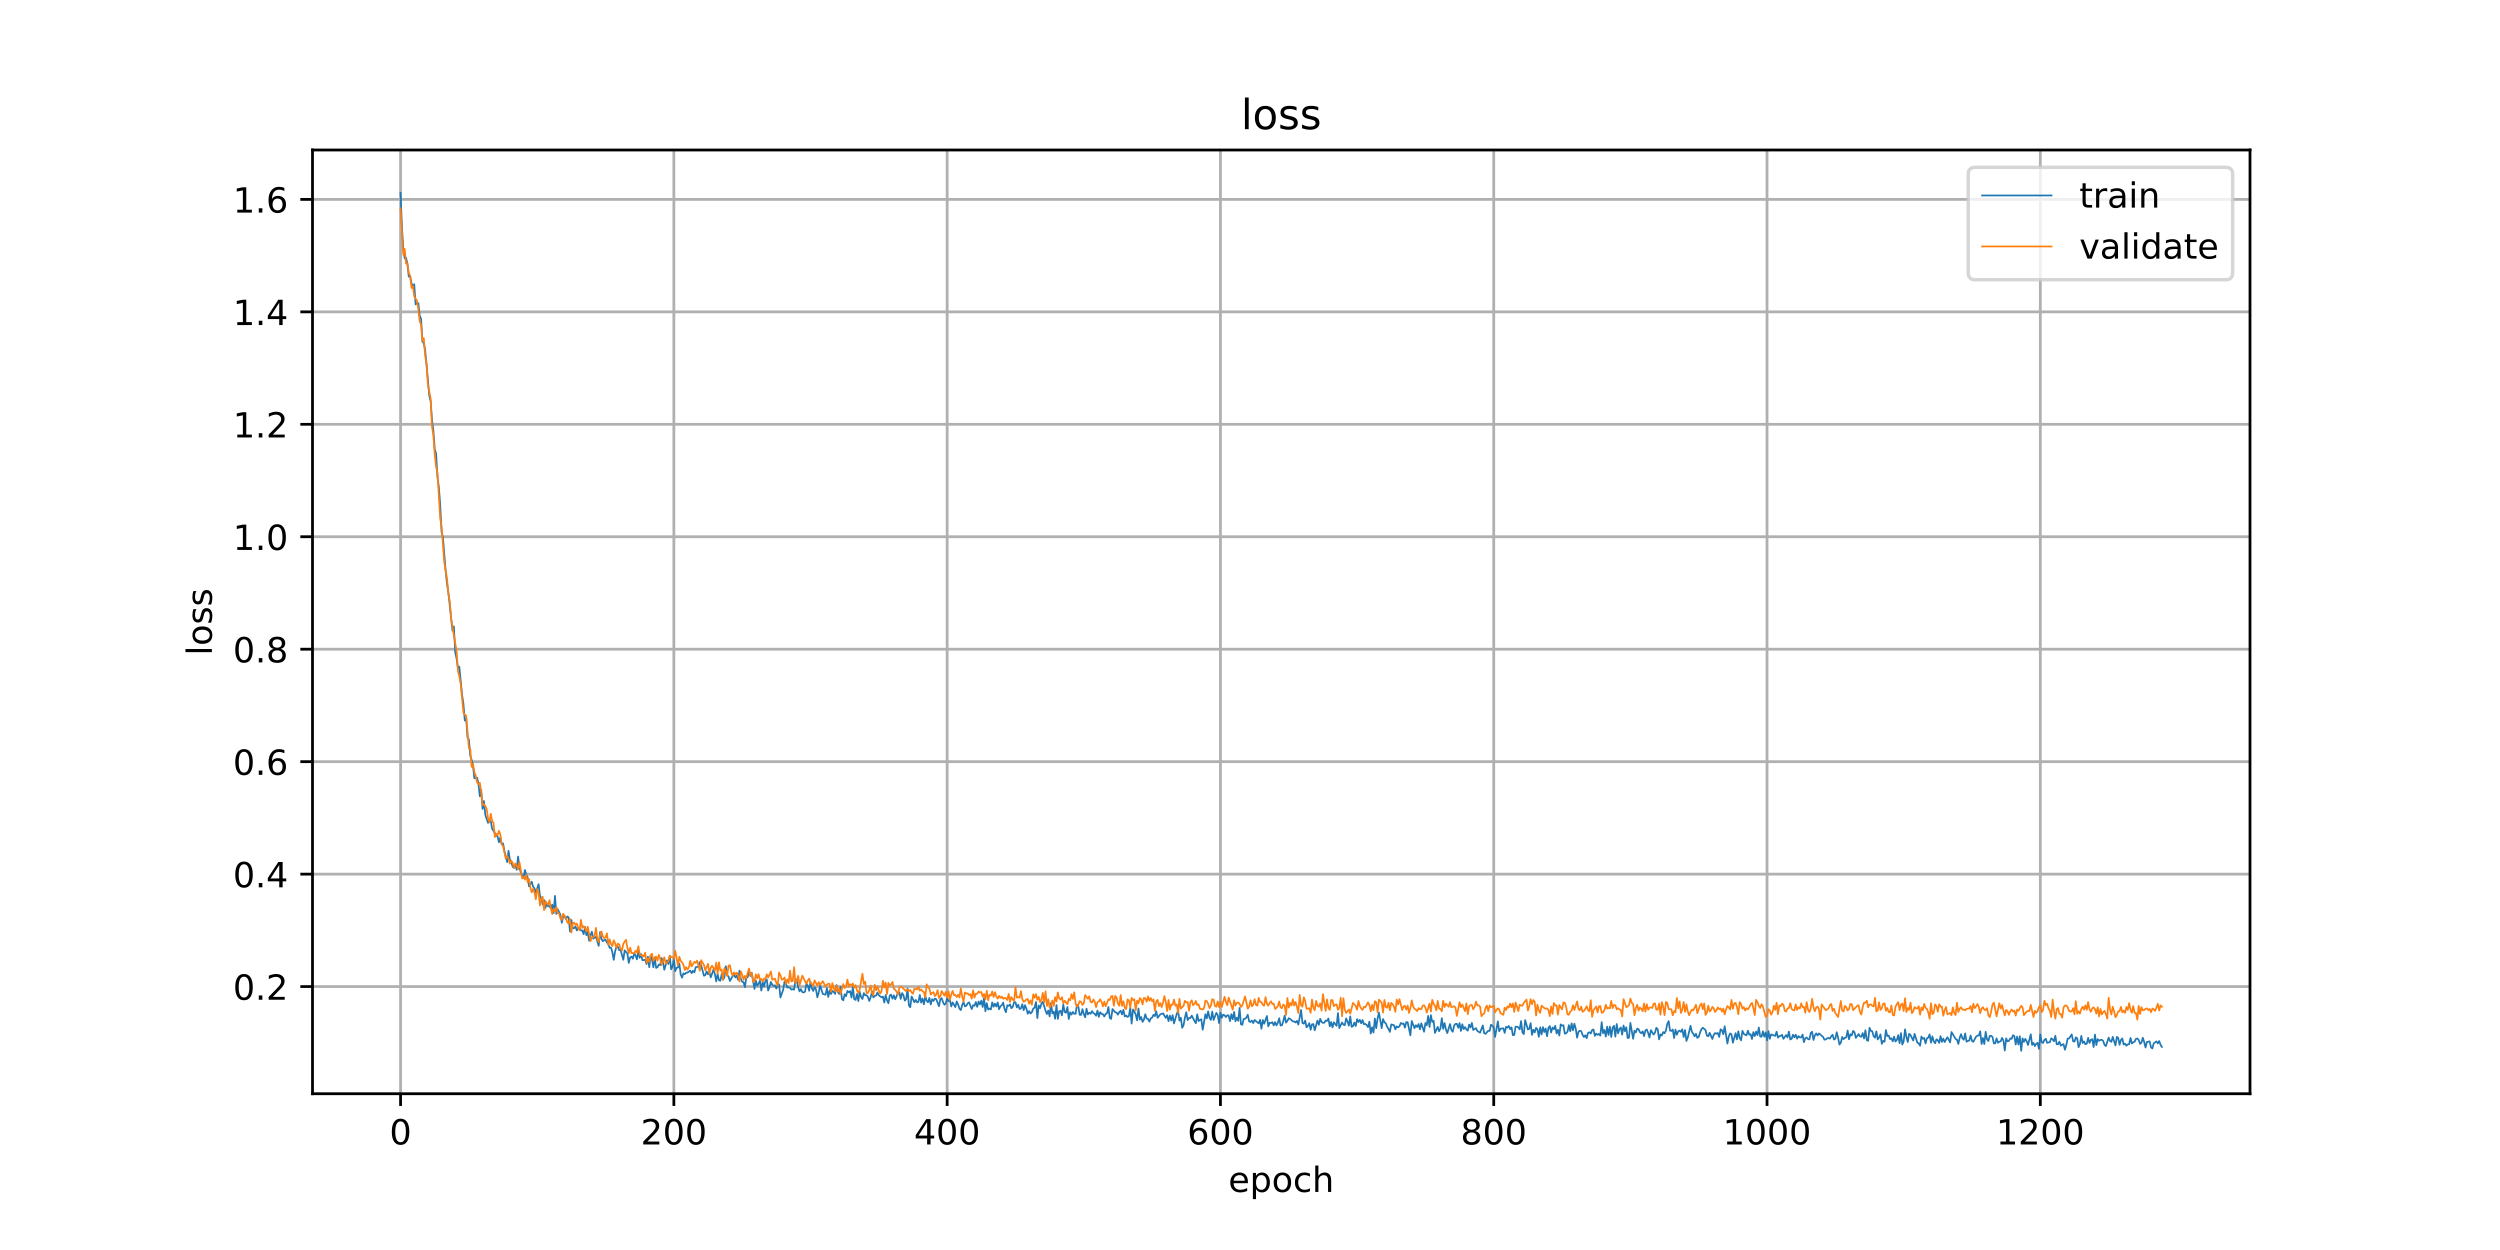 <?xml version="1.0" encoding="utf-8" standalone="no"?>
<!DOCTYPE svg PUBLIC "-//W3C//DTD SVG 1.1//EN"
  "http://www.w3.org/Graphics/SVG/1.1/DTD/svg11.dtd">
<!-- Created with matplotlib (https://matplotlib.org/) -->
<svg height="360pt" version="1.1" viewBox="0 0 720 360" width="720pt" xmlns="http://www.w3.org/2000/svg" xmlns:xlink="http://www.w3.org/1999/xlink">
 <defs>
  <style type="text/css">
*{stroke-linecap:butt;stroke-linejoin:round;}
  </style>
 </defs>
 <g id="figure_1">
  <g id="patch_1">
   <path d="M 0 360 
L 720 360 
L 720 0 
L 0 0 
z
" style="fill:#ffffff;"/>
  </g>
  <g id="axes_1">
   <g id="patch_2">
    <path d="M 90 315 
L 648 315 
L 648 43.2 
L 90 43.2 
z
" style="fill:#ffffff;"/>
   </g>
   <g id="matplotlib.axis_1">
    <g id="xtick_1">
     <g id="line2d_1">
      <path clip-path="url(#p8680d880aa)" d="M 115.364 315 
L 115.364 43.2 
" style="fill:none;stroke:#b0b0b0;stroke-linecap:square;stroke-width:0.8;"/>
     </g>
     <g id="line2d_2">
      <defs>
       <path d="M 0 0 
L 0 3.5 
" id="ma1861ffd85" style="stroke:#000000;stroke-width:0.8;"/>
      </defs>
      <g>
       <use style="stroke:#000000;stroke-width:0.8;" x="115.364" xlink:href="#ma1861ffd85" y="315"/>
      </g>
     </g>
     <g id="text_1">
      <!-- 0 -->
      <defs>
       <path d="M 31.781 66.406 
Q 24.172 66.406 20.328 58.906 
Q 16.5 51.422 16.5 36.375 
Q 16.5 21.391 20.328 13.891 
Q 24.172 6.391 31.781 6.391 
Q 39.453 6.391 43.281 13.891 
Q 47.125 21.391 47.125 36.375 
Q 47.125 51.422 43.281 58.906 
Q 39.453 66.406 31.781 66.406 
z
M 31.781 74.219 
Q 44.047 74.219 50.516 64.516 
Q 56.984 54.828 56.984 36.375 
Q 56.984 17.969 50.516 8.266 
Q 44.047 -1.422 31.781 -1.422 
Q 19.531 -1.422 13.062 8.266 
Q 6.594 17.969 6.594 36.375 
Q 6.594 54.828 13.062 64.516 
Q 19.531 74.219 31.781 74.219 
z
" id="DejaVuSans-48"/>
      </defs>
      <g transform="translate(112.182 329.598)scale(0.1 -0.1)">
       <use xlink:href="#DejaVuSans-48"/>
      </g>
     </g>
    </g>
    <g id="xtick_2">
     <g id="line2d_3">
      <path clip-path="url(#p8680d880aa)" d="M 194.072 315 
L 194.072 43.2 
" style="fill:none;stroke:#b0b0b0;stroke-linecap:square;stroke-width:0.8;"/>
     </g>
     <g id="line2d_4">
      <g>
       <use style="stroke:#000000;stroke-width:0.8;" x="194.072" xlink:href="#ma1861ffd85" y="315"/>
      </g>
     </g>
     <g id="text_2">
      <!-- 200 -->
      <defs>
       <path d="M 19.188 8.297 
L 53.609 8.297 
L 53.609 0 
L 7.328 0 
L 7.328 8.297 
Q 12.938 14.109 22.625 23.891 
Q 32.328 33.688 34.812 36.531 
Q 39.547 41.844 41.422 45.531 
Q 43.312 49.219 43.312 52.781 
Q 43.312 58.594 39.234 62.25 
Q 35.156 65.922 28.609 65.922 
Q 23.969 65.922 18.812 64.312 
Q 13.672 62.703 7.812 59.422 
L 7.812 69.391 
Q 13.766 71.781 18.938 73 
Q 24.125 74.219 28.422 74.219 
Q 39.75 74.219 46.484 68.547 
Q 53.219 62.891 53.219 53.422 
Q 53.219 48.922 51.531 44.891 
Q 49.859 40.875 45.406 35.406 
Q 44.188 33.984 37.641 27.219 
Q 31.109 20.453 19.188 8.297 
z
" id="DejaVuSans-50"/>
      </defs>
      <g transform="translate(184.528 329.598)scale(0.1 -0.1)">
       <use xlink:href="#DejaVuSans-50"/>
       <use x="63.623" xlink:href="#DejaVuSans-48"/>
       <use x="127.246" xlink:href="#DejaVuSans-48"/>
      </g>
     </g>
    </g>
    <g id="xtick_3">
     <g id="line2d_5">
      <path clip-path="url(#p8680d880aa)" d="M 272.78 315 
L 272.78 43.2 
" style="fill:none;stroke:#b0b0b0;stroke-linecap:square;stroke-width:0.8;"/>
     </g>
     <g id="line2d_6">
      <g>
       <use style="stroke:#000000;stroke-width:0.8;" x="272.78" xlink:href="#ma1861ffd85" y="315"/>
      </g>
     </g>
     <g id="text_3">
      <!-- 400 -->
      <defs>
       <path d="M 37.797 64.312 
L 12.891 25.391 
L 37.797 25.391 
z
M 35.203 72.906 
L 47.609 72.906 
L 47.609 25.391 
L 58.016 25.391 
L 58.016 17.188 
L 47.609 17.188 
L 47.609 0 
L 37.797 0 
L 37.797 17.188 
L 4.891 17.188 
L 4.891 26.703 
z
" id="DejaVuSans-52"/>
      </defs>
      <g transform="translate(263.236 329.598)scale(0.1 -0.1)">
       <use xlink:href="#DejaVuSans-52"/>
       <use x="63.623" xlink:href="#DejaVuSans-48"/>
       <use x="127.246" xlink:href="#DejaVuSans-48"/>
      </g>
     </g>
    </g>
    <g id="xtick_4">
     <g id="line2d_7">
      <path clip-path="url(#p8680d880aa)" d="M 351.487 315 
L 351.487 43.2 
" style="fill:none;stroke:#b0b0b0;stroke-linecap:square;stroke-width:0.8;"/>
     </g>
     <g id="line2d_8">
      <g>
       <use style="stroke:#000000;stroke-width:0.8;" x="351.487" xlink:href="#ma1861ffd85" y="315"/>
      </g>
     </g>
     <g id="text_4">
      <!-- 600 -->
      <defs>
       <path d="M 33.016 40.375 
Q 26.375 40.375 22.484 35.828 
Q 18.609 31.297 18.609 23.391 
Q 18.609 15.531 22.484 10.953 
Q 26.375 6.391 33.016 6.391 
Q 39.656 6.391 43.531 10.953 
Q 47.406 15.531 47.406 23.391 
Q 47.406 31.297 43.531 35.828 
Q 39.656 40.375 33.016 40.375 
z
M 52.594 71.297 
L 52.594 62.312 
Q 48.875 64.062 45.094 64.984 
Q 41.312 65.922 37.594 65.922 
Q 27.828 65.922 22.672 59.328 
Q 17.531 52.734 16.797 39.406 
Q 19.672 43.656 24.016 45.922 
Q 28.375 48.188 33.594 48.188 
Q 44.578 48.188 50.953 41.516 
Q 57.328 34.859 57.328 23.391 
Q 57.328 12.156 50.688 5.359 
Q 44.047 -1.422 33.016 -1.422 
Q 20.359 -1.422 13.672 8.266 
Q 6.984 17.969 6.984 36.375 
Q 6.984 53.656 15.188 63.938 
Q 23.391 74.219 37.203 74.219 
Q 40.922 74.219 44.703 73.484 
Q 48.484 72.75 52.594 71.297 
z
" id="DejaVuSans-54"/>
      </defs>
      <g transform="translate(341.944 329.598)scale(0.1 -0.1)">
       <use xlink:href="#DejaVuSans-54"/>
       <use x="63.623" xlink:href="#DejaVuSans-48"/>
       <use x="127.246" xlink:href="#DejaVuSans-48"/>
      </g>
     </g>
    </g>
    <g id="xtick_5">
     <g id="line2d_9">
      <path clip-path="url(#p8680d880aa)" d="M 430.195 315 
L 430.195 43.2 
" style="fill:none;stroke:#b0b0b0;stroke-linecap:square;stroke-width:0.8;"/>
     </g>
     <g id="line2d_10">
      <g>
       <use style="stroke:#000000;stroke-width:0.8;" x="430.195" xlink:href="#ma1861ffd85" y="315"/>
      </g>
     </g>
     <g id="text_5">
      <!-- 800 -->
      <defs>
       <path d="M 31.781 34.625 
Q 24.75 34.625 20.719 30.859 
Q 16.703 27.094 16.703 20.516 
Q 16.703 13.922 20.719 10.156 
Q 24.75 6.391 31.781 6.391 
Q 38.812 6.391 42.859 10.172 
Q 46.922 13.969 46.922 20.516 
Q 46.922 27.094 42.891 30.859 
Q 38.875 34.625 31.781 34.625 
z
M 21.922 38.812 
Q 15.578 40.375 12.031 44.719 
Q 8.5 49.078 8.5 55.328 
Q 8.5 64.062 14.719 69.141 
Q 20.953 74.219 31.781 74.219 
Q 42.672 74.219 48.875 69.141 
Q 55.078 64.062 55.078 55.328 
Q 55.078 49.078 51.531 44.719 
Q 48 40.375 41.703 38.812 
Q 48.828 37.156 52.797 32.312 
Q 56.781 27.484 56.781 20.516 
Q 56.781 9.906 50.312 4.234 
Q 43.844 -1.422 31.781 -1.422 
Q 19.734 -1.422 13.25 4.234 
Q 6.781 9.906 6.781 20.516 
Q 6.781 27.484 10.781 32.312 
Q 14.797 37.156 21.922 38.812 
z
M 18.312 54.391 
Q 18.312 48.734 21.844 45.562 
Q 25.391 42.391 31.781 42.391 
Q 38.141 42.391 41.719 45.562 
Q 45.312 48.734 45.312 54.391 
Q 45.312 60.062 41.719 63.234 
Q 38.141 66.406 31.781 66.406 
Q 25.391 66.406 21.844 63.234 
Q 18.312 60.062 18.312 54.391 
z
" id="DejaVuSans-56"/>
      </defs>
      <g transform="translate(420.652 329.598)scale(0.1 -0.1)">
       <use xlink:href="#DejaVuSans-56"/>
       <use x="63.623" xlink:href="#DejaVuSans-48"/>
       <use x="127.246" xlink:href="#DejaVuSans-48"/>
      </g>
     </g>
    </g>
    <g id="xtick_6">
     <g id="line2d_11">
      <path clip-path="url(#p8680d880aa)" d="M 508.903 315 
L 508.903 43.2 
" style="fill:none;stroke:#b0b0b0;stroke-linecap:square;stroke-width:0.8;"/>
     </g>
     <g id="line2d_12">
      <g>
       <use style="stroke:#000000;stroke-width:0.8;" x="508.903" xlink:href="#ma1861ffd85" y="315"/>
      </g>
     </g>
     <g id="text_6">
      <!-- 1000 -->
      <defs>
       <path d="M 12.406 8.297 
L 28.516 8.297 
L 28.516 63.922 
L 10.984 60.406 
L 10.984 69.391 
L 28.422 72.906 
L 38.281 72.906 
L 38.281 8.297 
L 54.391 8.297 
L 54.391 0 
L 12.406 0 
z
" id="DejaVuSans-49"/>
      </defs>
      <g transform="translate(496.178 329.598)scale(0.1 -0.1)">
       <use xlink:href="#DejaVuSans-49"/>
       <use x="63.623" xlink:href="#DejaVuSans-48"/>
       <use x="127.246" xlink:href="#DejaVuSans-48"/>
       <use x="190.869" xlink:href="#DejaVuSans-48"/>
      </g>
     </g>
    </g>
    <g id="xtick_7">
     <g id="line2d_13">
      <path clip-path="url(#p8680d880aa)" d="M 587.611 315 
L 587.611 43.2 
" style="fill:none;stroke:#b0b0b0;stroke-linecap:square;stroke-width:0.8;"/>
     </g>
     <g id="line2d_14">
      <g>
       <use style="stroke:#000000;stroke-width:0.8;" x="587.611" xlink:href="#ma1861ffd85" y="315"/>
      </g>
     </g>
     <g id="text_7">
      <!-- 1200 -->
      <g transform="translate(574.886 329.598)scale(0.1 -0.1)">
       <use xlink:href="#DejaVuSans-49"/>
       <use x="63.623" xlink:href="#DejaVuSans-50"/>
       <use x="127.246" xlink:href="#DejaVuSans-48"/>
       <use x="190.869" xlink:href="#DejaVuSans-48"/>
      </g>
     </g>
    </g>
    <g id="text_8">
     <!-- epoch -->
     <defs>
      <path d="M 56.203 29.594 
L 56.203 25.203 
L 14.891 25.203 
Q 15.484 15.922 20.484 11.062 
Q 25.484 6.203 34.422 6.203 
Q 39.594 6.203 44.453 7.469 
Q 49.312 8.734 54.109 11.281 
L 54.109 2.781 
Q 49.266 0.734 44.188 -0.344 
Q 39.109 -1.422 33.891 -1.422 
Q 20.797 -1.422 13.156 6.188 
Q 5.516 13.812 5.516 26.812 
Q 5.516 40.234 12.766 48.109 
Q 20.016 56 32.328 56 
Q 43.359 56 49.781 48.891 
Q 56.203 41.797 56.203 29.594 
z
M 47.219 32.234 
Q 47.125 39.594 43.094 43.984 
Q 39.062 48.391 32.422 48.391 
Q 24.906 48.391 20.391 44.141 
Q 15.875 39.891 15.188 32.172 
z
" id="DejaVuSans-101"/>
      <path d="M 18.109 8.203 
L 18.109 -20.797 
L 9.078 -20.797 
L 9.078 54.688 
L 18.109 54.688 
L 18.109 46.391 
Q 20.953 51.266 25.266 53.625 
Q 29.594 56 35.594 56 
Q 45.562 56 51.781 48.094 
Q 58.016 40.188 58.016 27.297 
Q 58.016 14.406 51.781 6.484 
Q 45.562 -1.422 35.594 -1.422 
Q 29.594 -1.422 25.266 0.953 
Q 20.953 3.328 18.109 8.203 
z
M 48.688 27.297 
Q 48.688 37.203 44.609 42.844 
Q 40.531 48.484 33.406 48.484 
Q 26.266 48.484 22.188 42.844 
Q 18.109 37.203 18.109 27.297 
Q 18.109 17.391 22.188 11.75 
Q 26.266 6.109 33.406 6.109 
Q 40.531 6.109 44.609 11.75 
Q 48.688 17.391 48.688 27.297 
z
" id="DejaVuSans-112"/>
      <path d="M 30.609 48.391 
Q 23.391 48.391 19.188 42.75 
Q 14.984 37.109 14.984 27.297 
Q 14.984 17.484 19.156 11.844 
Q 23.344 6.203 30.609 6.203 
Q 37.797 6.203 41.984 11.859 
Q 46.188 17.531 46.188 27.297 
Q 46.188 37.016 41.984 42.703 
Q 37.797 48.391 30.609 48.391 
z
M 30.609 56 
Q 42.328 56 49.016 48.375 
Q 55.719 40.766 55.719 27.297 
Q 55.719 13.875 49.016 6.219 
Q 42.328 -1.422 30.609 -1.422 
Q 18.844 -1.422 12.172 6.219 
Q 5.516 13.875 5.516 27.297 
Q 5.516 40.766 12.172 48.375 
Q 18.844 56 30.609 56 
z
" id="DejaVuSans-111"/>
      <path d="M 48.781 52.594 
L 48.781 44.188 
Q 44.969 46.297 41.141 47.344 
Q 37.312 48.391 33.406 48.391 
Q 24.656 48.391 19.812 42.844 
Q 14.984 37.312 14.984 27.297 
Q 14.984 17.281 19.812 11.734 
Q 24.656 6.203 33.406 6.203 
Q 37.312 6.203 41.141 7.25 
Q 44.969 8.297 48.781 10.406 
L 48.781 2.094 
Q 45.016 0.344 40.984 -0.531 
Q 36.969 -1.422 32.422 -1.422 
Q 20.062 -1.422 12.781 6.344 
Q 5.516 14.109 5.516 27.297 
Q 5.516 40.672 12.859 48.328 
Q 20.219 56 33.016 56 
Q 37.156 56 41.109 55.141 
Q 45.062 54.297 48.781 52.594 
z
" id="DejaVuSans-99"/>
      <path d="M 54.891 33.016 
L 54.891 0 
L 45.906 0 
L 45.906 32.719 
Q 45.906 40.484 42.875 44.328 
Q 39.844 48.188 33.797 48.188 
Q 26.516 48.188 22.312 43.547 
Q 18.109 38.922 18.109 30.906 
L 18.109 0 
L 9.078 0 
L 9.078 75.984 
L 18.109 75.984 
L 18.109 46.188 
Q 21.344 51.125 25.703 53.562 
Q 30.078 56 35.797 56 
Q 45.219 56 50.047 50.172 
Q 54.891 44.344 54.891 33.016 
z
" id="DejaVuSans-104"/>
     </defs>
     <g transform="translate(353.772 343.277)scale(0.1 -0.1)">
      <use xlink:href="#DejaVuSans-101"/>
      <use x="61.523" xlink:href="#DejaVuSans-112"/>
      <use x="125" xlink:href="#DejaVuSans-111"/>
      <use x="186.182" xlink:href="#DejaVuSans-99"/>
      <use x="241.162" xlink:href="#DejaVuSans-104"/>
     </g>
    </g>
   </g>
   <g id="matplotlib.axis_2">
    <g id="ytick_1">
     <g id="line2d_15">
      <path clip-path="url(#p8680d880aa)" d="M 90 284.131 
L 648 284.131 
" style="fill:none;stroke:#b0b0b0;stroke-linecap:square;stroke-width:0.8;"/>
     </g>
     <g id="line2d_16">
      <defs>
       <path d="M 0 0 
L -3.5 0 
" id="m55a204fba1" style="stroke:#000000;stroke-width:0.8;"/>
      </defs>
      <g>
       <use style="stroke:#000000;stroke-width:0.8;" x="90" xlink:href="#m55a204fba1" y="284.131"/>
      </g>
     </g>
     <g id="text_9">
      <!-- 0.2 -->
      <defs>
       <path d="M 10.688 12.406 
L 21 12.406 
L 21 0 
L 10.688 0 
z
" id="DejaVuSans-46"/>
      </defs>
      <g transform="translate(67.097 287.93)scale(0.1 -0.1)">
       <use xlink:href="#DejaVuSans-48"/>
       <use x="63.623" xlink:href="#DejaVuSans-46"/>
       <use x="95.41" xlink:href="#DejaVuSans-50"/>
      </g>
     </g>
    </g>
    <g id="ytick_2">
     <g id="line2d_17">
      <path clip-path="url(#p8680d880aa)" d="M 90 251.744 
L 648 251.744 
" style="fill:none;stroke:#b0b0b0;stroke-linecap:square;stroke-width:0.8;"/>
     </g>
     <g id="line2d_18">
      <g>
       <use style="stroke:#000000;stroke-width:0.8;" x="90" xlink:href="#m55a204fba1" y="251.744"/>
      </g>
     </g>
     <g id="text_10">
      <!-- 0.4 -->
      <g transform="translate(67.097 255.543)scale(0.1 -0.1)">
       <use xlink:href="#DejaVuSans-48"/>
       <use x="63.623" xlink:href="#DejaVuSans-46"/>
       <use x="95.41" xlink:href="#DejaVuSans-52"/>
      </g>
     </g>
    </g>
    <g id="ytick_3">
     <g id="line2d_19">
      <path clip-path="url(#p8680d880aa)" d="M 90 219.357 
L 648 219.357 
" style="fill:none;stroke:#b0b0b0;stroke-linecap:square;stroke-width:0.8;"/>
     </g>
     <g id="line2d_20">
      <g>
       <use style="stroke:#000000;stroke-width:0.8;" x="90" xlink:href="#m55a204fba1" y="219.357"/>
      </g>
     </g>
     <g id="text_11">
      <!-- 0.6 -->
      <g transform="translate(67.097 223.157)scale(0.1 -0.1)">
       <use xlink:href="#DejaVuSans-48"/>
       <use x="63.623" xlink:href="#DejaVuSans-46"/>
       <use x="95.41" xlink:href="#DejaVuSans-54"/>
      </g>
     </g>
    </g>
    <g id="ytick_4">
     <g id="line2d_21">
      <path clip-path="url(#p8680d880aa)" d="M 90 186.971 
L 648 186.971 
" style="fill:none;stroke:#b0b0b0;stroke-linecap:square;stroke-width:0.8;"/>
     </g>
     <g id="line2d_22">
      <g>
       <use style="stroke:#000000;stroke-width:0.8;" x="90" xlink:href="#m55a204fba1" y="186.971"/>
      </g>
     </g>
     <g id="text_12">
      <!-- 0.8 -->
      <g transform="translate(67.097 190.77)scale(0.1 -0.1)">
       <use xlink:href="#DejaVuSans-48"/>
       <use x="63.623" xlink:href="#DejaVuSans-46"/>
       <use x="95.41" xlink:href="#DejaVuSans-56"/>
      </g>
     </g>
    </g>
    <g id="ytick_5">
     <g id="line2d_23">
      <path clip-path="url(#p8680d880aa)" d="M 90 154.584 
L 648 154.584 
" style="fill:none;stroke:#b0b0b0;stroke-linecap:square;stroke-width:0.8;"/>
     </g>
     <g id="line2d_24">
      <g>
       <use style="stroke:#000000;stroke-width:0.8;" x="90" xlink:href="#m55a204fba1" y="154.584"/>
      </g>
     </g>
     <g id="text_13">
      <!-- 1.0 -->
      <g transform="translate(67.097 158.383)scale(0.1 -0.1)">
       <use xlink:href="#DejaVuSans-49"/>
       <use x="63.623" xlink:href="#DejaVuSans-46"/>
       <use x="95.41" xlink:href="#DejaVuSans-48"/>
      </g>
     </g>
    </g>
    <g id="ytick_6">
     <g id="line2d_25">
      <path clip-path="url(#p8680d880aa)" d="M 90 122.197 
L 648 122.197 
" style="fill:none;stroke:#b0b0b0;stroke-linecap:square;stroke-width:0.8;"/>
     </g>
     <g id="line2d_26">
      <g>
       <use style="stroke:#000000;stroke-width:0.8;" x="90" xlink:href="#m55a204fba1" y="122.197"/>
      </g>
     </g>
     <g id="text_14">
      <!-- 1.2 -->
      <g transform="translate(67.097 125.997)scale(0.1 -0.1)">
       <use xlink:href="#DejaVuSans-49"/>
       <use x="63.623" xlink:href="#DejaVuSans-46"/>
       <use x="95.41" xlink:href="#DejaVuSans-50"/>
      </g>
     </g>
    </g>
    <g id="ytick_7">
     <g id="line2d_27">
      <path clip-path="url(#p8680d880aa)" d="M 90 89.811 
L 648 89.811 
" style="fill:none;stroke:#b0b0b0;stroke-linecap:square;stroke-width:0.8;"/>
     </g>
     <g id="line2d_28">
      <g>
       <use style="stroke:#000000;stroke-width:0.8;" x="90" xlink:href="#m55a204fba1" y="89.811"/>
      </g>
     </g>
     <g id="text_15">
      <!-- 1.4 -->
      <g transform="translate(67.097 93.61)scale(0.1 -0.1)">
       <use xlink:href="#DejaVuSans-49"/>
       <use x="63.623" xlink:href="#DejaVuSans-46"/>
       <use x="95.41" xlink:href="#DejaVuSans-52"/>
      </g>
     </g>
    </g>
    <g id="ytick_8">
     <g id="line2d_29">
      <path clip-path="url(#p8680d880aa)" d="M 90 57.424 
L 648 57.424 
" style="fill:none;stroke:#b0b0b0;stroke-linecap:square;stroke-width:0.8;"/>
     </g>
     <g id="line2d_30">
      <g>
       <use style="stroke:#000000;stroke-width:0.8;" x="90" xlink:href="#m55a204fba1" y="57.424"/>
      </g>
     </g>
     <g id="text_16">
      <!-- 1.6 -->
      <g transform="translate(67.097 61.224)scale(0.1 -0.1)">
       <use xlink:href="#DejaVuSans-49"/>
       <use x="63.623" xlink:href="#DejaVuSans-46"/>
       <use x="95.41" xlink:href="#DejaVuSans-54"/>
      </g>
     </g>
    </g>
    <g id="text_17">
     <!-- loss -->
     <defs>
      <path d="M 9.422 75.984 
L 18.406 75.984 
L 18.406 0 
L 9.422 0 
z
" id="DejaVuSans-108"/>
      <path d="M 44.281 53.078 
L 44.281 44.578 
Q 40.484 46.531 36.375 47.5 
Q 32.281 48.484 27.875 48.484 
Q 21.188 48.484 17.844 46.438 
Q 14.5 44.391 14.5 40.281 
Q 14.5 37.156 16.891 35.375 
Q 19.281 33.594 26.516 31.984 
L 29.594 31.297 
Q 39.156 29.25 43.188 25.516 
Q 47.219 21.781 47.219 15.094 
Q 47.219 7.469 41.188 3.016 
Q 35.156 -1.422 24.609 -1.422 
Q 20.219 -1.422 15.453 -0.562 
Q 10.688 0.297 5.422 2 
L 5.422 11.281 
Q 10.406 8.688 15.234 7.391 
Q 20.062 6.109 24.812 6.109 
Q 31.156 6.109 34.562 8.281 
Q 37.984 10.453 37.984 14.406 
Q 37.984 18.062 35.516 20.016 
Q 33.062 21.969 24.703 23.781 
L 21.578 24.516 
Q 13.234 26.266 9.516 29.906 
Q 5.812 33.547 5.812 39.891 
Q 5.812 47.609 11.281 51.797 
Q 16.75 56 26.812 56 
Q 31.781 56 36.172 55.266 
Q 40.578 54.547 44.281 53.078 
z
" id="DejaVuSans-115"/>
     </defs>
     <g transform="translate(61.017 188.758)rotate(-90)scale(0.1 -0.1)">
      <use xlink:href="#DejaVuSans-108"/>
      <use x="27.783" xlink:href="#DejaVuSans-111"/>
      <use x="88.965" xlink:href="#DejaVuSans-115"/>
      <use x="141.064" xlink:href="#DejaVuSans-115"/>
     </g>
    </g>
   </g>
   <g id="line2d_31">
    <path clip-path="url(#p8680d880aa)" d="M 115.364 55.555 
L 115.757 65.397 
L 116.151 71.62 
L 116.544 74.428 
L 116.938 74.222 
L 117.331 75.984 
L 117.725 79.649 
L 118.118 79.487 
L 118.512 81.604 
L 118.905 82.44 
L 119.299 81.878 
L 119.693 87.668 
L 120.086 87.276 
L 120.48 87.303 
L 120.873 90.906 
L 121.267 91.831 
L 121.66 98.362 
L 122.054 98.846 
L 122.447 100.91 
L 122.841 104.91 
L 123.628 113.95 
L 124.022 115.509 
L 124.415 120.967 
L 124.809 123.988 
L 125.202 129.421 
L 125.596 130.59 
L 125.989 137.433 
L 126.383 140.215 
L 126.776 145.315 
L 127.17 153.241 
L 127.563 154.746 
L 128.35 164.52 
L 128.744 168.175 
L 129.138 170.69 
L 130.318 181.644 
L 130.712 180.408 
L 131.105 187.883 
L 131.499 189.691 
L 131.892 192.418 
L 132.286 192.021 
L 133.073 200.086 
L 133.466 202.694 
L 133.86 207.499 
L 134.254 206.854 
L 134.647 212.418 
L 135.041 212.957 
L 135.434 217.689 
L 135.828 218.815 
L 136.221 220.521 
L 136.615 224.134 
L 137.008 224.145 
L 137.402 223.989 
L 137.795 225.696 
L 138.189 229.347 
L 138.582 227.498 
L 138.976 232.976 
L 139.37 230.684 
L 139.763 234.681 
L 140.55 236.988 
L 140.944 236.482 
L 141.337 236.468 
L 141.731 238.668 
L 142.911 240.544 
L 143.305 240.907 
L 143.698 242.579 
L 144.092 241.183 
L 144.486 243.168 
L 144.879 242.913 
L 145.273 245.077 
L 146.06 248.294 
L 146.453 245.034 
L 146.847 247.547 
L 147.24 248.16 
L 147.634 249.612 
L 148.027 249.952 
L 148.421 249.034 
L 148.815 250.503 
L 149.208 246.696 
L 149.602 249.817 
L 149.995 251.302 
L 150.782 252.782 
L 151.176 250.561 
L 151.569 251.891 
L 151.963 252.661 
L 152.356 255.271 
L 153.143 253.938 
L 153.537 255.372 
L 153.931 255.872 
L 154.324 257.065 
L 155.111 254.635 
L 155.505 257.914 
L 155.898 258.769 
L 156.292 260.489 
L 156.685 259.225 
L 157.079 261.476 
L 157.472 260.19 
L 157.866 261.048 
L 158.259 260.902 
L 158.653 261.687 
L 159.047 260.535 
L 159.44 262.986 
L 159.834 258.014 
L 160.227 263.199 
L 160.621 261.869 
L 161.408 263.466 
L 161.801 265.76 
L 162.195 264.013 
L 162.588 263.797 
L 162.982 264.737 
L 163.375 263.95 
L 163.769 264.224 
L 164.163 268.287 
L 164.556 264.965 
L 164.95 267.343 
L 165.343 267.328 
L 165.737 266.791 
L 166.13 267.972 
L 166.524 267.42 
L 166.917 267.259 
L 167.311 267.968 
L 167.704 267.99 
L 168.098 269.037 
L 168.492 266.976 
L 168.885 269.331 
L 169.279 268.395 
L 169.672 270.951 
L 170.066 269.353 
L 170.459 268.329 
L 170.853 270.33 
L 171.64 269.818 
L 172.427 272.397 
L 172.82 268.432 
L 173.214 270.368 
L 173.608 271.074 
L 174.001 270.725 
L 174.395 270.674 
L 174.788 271.431 
L 175.182 271.853 
L 175.575 272.97 
L 175.969 272.901 
L 176.362 274.26 
L 176.756 276.425 
L 177.149 274.002 
L 177.543 272.682 
L 177.936 272.629 
L 178.33 273.663 
L 178.724 273.586 
L 179.511 276.408 
L 179.904 273.696 
L 180.691 274.619 
L 181.085 277.324 
L 181.478 275.754 
L 181.872 275.494 
L 182.265 276.108 
L 182.659 274.47 
L 183.052 275.229 
L 183.446 276.299 
L 183.84 273.849 
L 184.233 275.849 
L 184.627 274.738 
L 185.02 276.553 
L 185.807 276.414 
L 186.201 277.653 
L 186.594 275.545 
L 186.988 278.551 
L 187.381 275.257 
L 187.775 276.344 
L 188.168 278.576 
L 188.562 275.739 
L 188.956 278.761 
L 189.349 278.558 
L 189.743 277.794 
L 190.136 277.969 
L 190.53 275.937 
L 190.923 276.99 
L 191.317 279.29 
L 192.104 276.586 
L 192.497 277.619 
L 192.891 275.251 
L 193.285 279.173 
L 193.678 278.385 
L 194.072 276.112 
L 194.465 279.699 
L 194.859 278.723 
L 195.252 278.635 
L 195.646 277.523 
L 196.039 280.651 
L 196.433 281.562 
L 196.826 280.321 
L 197.22 280.563 
L 197.613 280.137 
L 198.007 280.105 
L 198.794 279.539 
L 199.188 280.277 
L 199.581 279.587 
L 199.975 280.056 
L 200.368 278.535 
L 201.155 278.421 
L 201.549 277.076 
L 201.942 278.029 
L 202.729 281.005 
L 203.123 280.845 
L 203.517 279.763 
L 203.91 280.603 
L 204.304 280.097 
L 204.697 281.484 
L 205.484 279.24 
L 205.878 280.504 
L 206.271 282.626 
L 206.665 280.48 
L 207.058 282.296 
L 207.452 282.467 
L 207.845 280.56 
L 208.239 282.133 
L 208.633 281.486 
L 209.026 278.267 
L 209.42 280.819 
L 209.813 281.251 
L 210.207 282.515 
L 210.994 281.126 
L 211.387 280.686 
L 211.781 281.494 
L 212.174 280.992 
L 212.568 282.172 
L 212.961 279.552 
L 213.355 281.899 
L 213.749 282.768 
L 214.142 282.869 
L 214.536 284.298 
L 214.929 281.536 
L 215.323 281.461 
L 215.716 279.558 
L 216.11 281.087 
L 216.503 280.186 
L 217.29 284.809 
L 217.684 282.389 
L 218.078 283.907 
L 218.471 283.34 
L 218.865 282.391 
L 219.258 285.287 
L 219.652 282.803 
L 220.045 284.101 
L 220.439 282.472 
L 220.832 282.056 
L 221.226 285.267 
L 221.619 284.31 
L 222.013 282.819 
L 222.406 283.623 
L 222.8 283.923 
L 223.194 283.768 
L 223.587 284.716 
L 223.981 283.709 
L 224.374 283.52 
L 224.768 287.267 
L 225.555 285.046 
L 225.948 282.665 
L 226.342 283.226 
L 226.735 284.409 
L 227.129 284.323 
L 227.522 284.492 
L 227.916 285.005 
L 228.31 284.875 
L 228.703 285.035 
L 229.097 281.956 
L 229.49 282.58 
L 229.884 284.405 
L 230.277 285.508 
L 230.671 284.862 
L 231.064 285.715 
L 231.458 285.846 
L 231.851 285.6 
L 232.245 283.286 
L 232.638 283.827 
L 233.032 285.344 
L 233.426 282.782 
L 233.819 284.64 
L 234.213 285.389 
L 234.606 284.297 
L 235 284.954 
L 235.393 287.211 
L 235.787 285.883 
L 236.18 283.814 
L 236.967 286.248 
L 237.754 286.476 
L 238.148 284.585 
L 238.542 287.12 
L 238.935 285.262 
L 239.329 286.281 
L 239.722 285.392 
L 240.116 285.643 
L 240.509 286.249 
L 240.903 283.71 
L 241.296 285.66 
L 241.69 286.254 
L 242.083 284.197 
L 242.477 287.717 
L 242.871 288.097 
L 243.264 286.348 
L 243.658 286.919 
L 244.051 285.408 
L 244.445 285.781 
L 244.838 285.444 
L 245.232 287.289 
L 245.625 284.234 
L 246.019 287.771 
L 246.412 287.968 
L 246.806 286.273 
L 247.199 288.318 
L 247.593 285.609 
L 247.987 287.156 
L 248.38 287.705 
L 248.774 286.018 
L 249.167 286.635 
L 249.561 286.601 
L 249.954 287.107 
L 250.348 288.274 
L 250.741 287.236 
L 251.135 285.517 
L 251.528 287.251 
L 251.922 286.823 
L 252.315 286.731 
L 252.709 285.833 
L 253.103 286.653 
L 253.89 287.243 
L 254.283 287.017 
L 254.677 288.73 
L 255.07 286.569 
L 255.464 288.104 
L 255.857 288.935 
L 256.251 286.699 
L 256.644 286.468 
L 257.038 287.63 
L 257.431 286.645 
L 257.825 287.794 
L 258.612 286.006 
L 259.006 285.788 
L 259.399 287.683 
L 259.793 286.013 
L 260.186 286.612 
L 260.58 288.17 
L 260.973 287.746 
L 261.367 284.698 
L 261.76 289.542 
L 262.154 290.089 
L 262.548 286.985 
L 263.335 288.647 
L 263.728 287.97 
L 264.122 288.679 
L 264.515 288.497 
L 264.909 286.561 
L 265.302 288.762 
L 265.696 287.597 
L 266.089 289.247 
L 266.483 286.93 
L 266.876 288.226 
L 267.27 288.642 
L 267.664 287.41 
L 268.057 289.28 
L 268.451 287.764 
L 268.844 288.282 
L 269.238 287.592 
L 269.631 287.749 
L 270.418 289.787 
L 270.812 287.76 
L 271.205 287.483 
L 271.599 288.658 
L 271.992 289.366 
L 272.386 288.997 
L 272.78 287.482 
L 273.173 288.339 
L 273.567 287.909 
L 273.96 289.852 
L 274.354 288.698 
L 275.141 290.042 
L 275.534 288.431 
L 275.928 289.258 
L 276.321 290.496 
L 276.715 290.898 
L 277.108 289.446 
L 277.502 288.598 
L 277.896 289.814 
L 278.289 289.698 
L 278.683 288.957 
L 279.076 288.679 
L 279.863 290.604 
L 280.257 289.499 
L 280.65 289.67 
L 281.044 288.598 
L 281.437 289.969 
L 281.831 288.446 
L 282.224 289.277 
L 282.618 288.189 
L 283.012 290.011 
L 283.405 287.421 
L 283.799 291.239 
L 284.192 288.911 
L 284.586 290.744 
L 284.979 290.481 
L 285.373 290.721 
L 285.766 288.686 
L 286.16 289.936 
L 286.553 289.058 
L 286.947 289.894 
L 287.341 288.7 
L 287.734 290.656 
L 288.128 289.798 
L 288.521 289.502 
L 288.915 288.752 
L 289.308 290.581 
L 289.702 291.528 
L 290.095 289.521 
L 290.489 289.704 
L 290.882 289.258 
L 291.276 290.376 
L 291.669 289.985 
L 292.063 288.617 
L 292.457 288.652 
L 292.85 290.136 
L 293.244 289.375 
L 293.637 290.591 
L 294.031 290.412 
L 294.424 289.224 
L 294.818 290.934 
L 295.211 289.491 
L 295.605 290.501 
L 295.998 291.962 
L 296.392 291.203 
L 296.785 291.885 
L 297.179 291.507 
L 297.573 290.47 
L 297.966 290.211 
L 298.36 288.563 
L 298.753 293.215 
L 299.147 289.577 
L 299.54 290.352 
L 299.934 289.075 
L 300.327 288.497 
L 301.114 291.069 
L 301.508 292.048 
L 301.901 291.035 
L 302.295 292.723 
L 302.689 288.882 
L 303.082 291.862 
L 303.476 291.324 
L 303.869 293.399 
L 304.263 289.466 
L 304.656 293.445 
L 305.05 291.242 
L 305.443 291.1 
L 305.837 292.422 
L 306.23 289.342 
L 306.624 291.461 
L 307.017 291.67 
L 307.411 290.026 
L 307.805 293.467 
L 308.198 291.545 
L 308.592 292.197 
L 308.985 291.455 
L 309.379 291.973 
L 309.772 291.969 
L 310.166 289.357 
L 310.559 289.869 
L 310.953 292.263 
L 311.346 292.288 
L 311.74 290.638 
L 312.134 292.074 
L 312.527 292.983 
L 312.921 290.526 
L 313.314 292.164 
L 313.708 291.662 
L 314.101 291.968 
L 314.495 291.209 
L 314.888 291.778 
L 315.282 292.001 
L 315.675 292.532 
L 316.069 291.057 
L 316.462 292.843 
L 316.856 291.508 
L 317.25 291.99 
L 317.643 292.076 
L 318.037 292.752 
L 318.43 292.027 
L 318.824 291.819 
L 319.217 290.032 
L 319.611 293.157 
L 320.004 293.448 
L 320.398 290.605 
L 321.185 291.544 
L 321.578 291.625 
L 321.972 292.213 
L 322.366 291.467 
L 322.759 291.098 
L 323.153 292.161 
L 323.546 290.826 
L 323.94 292.727 
L 324.333 292.477 
L 324.727 292.879 
L 325.12 292.636 
L 325.514 290.259 
L 325.907 294.789 
L 326.301 290.714 
L 326.694 291.333 
L 327.088 292.177 
L 327.482 293.863 
L 327.875 290.445 
L 328.269 293.642 
L 328.662 292.901 
L 329.056 294.304 
L 329.449 293.643 
L 329.843 292.102 
L 330.236 293.342 
L 330.63 293.436 
L 331.023 294.244 
L 331.417 293.332 
L 331.81 293.082 
L 332.204 292.258 
L 332.598 292.634 
L 332.991 291.232 
L 333.385 293.132 
L 334.172 292.128 
L 334.959 291.85 
L 335.746 293.154 
L 336.139 292.382 
L 336.533 294.102 
L 336.927 292.48 
L 337.32 293.913 
L 337.714 292.355 
L 338.107 294.751 
L 338.894 292.029 
L 339.288 291.086 
L 339.681 293.934 
L 340.075 293.127 
L 340.468 296.012 
L 340.862 295.273 
L 341.255 293.068 
L 341.649 291.527 
L 342.043 293.788 
L 342.436 293.179 
L 342.83 293.208 
L 343.223 292.499 
L 344.01 294.053 
L 344.404 294.699 
L 344.797 292.139 
L 345.191 294.058 
L 345.584 293.729 
L 345.978 293.562 
L 346.371 296.558 
L 347.159 292.105 
L 347.552 293.293 
L 347.946 291.282 
L 348.339 293.127 
L 348.733 293.729 
L 349.126 291.337 
L 349.52 293.763 
L 350.307 291.716 
L 350.7 292.331 
L 351.094 294.653 
L 351.487 291.67 
L 351.881 293.105 
L 352.275 292.214 
L 352.668 292.408 
L 353.062 292.91 
L 353.455 292.406 
L 353.849 292.459 
L 354.242 294.087 
L 354.636 292.083 
L 355.029 293.544 
L 355.423 291.442 
L 355.816 294.117 
L 356.21 293.101 
L 356.603 293.986 
L 356.997 290.291 
L 357.391 294.964 
L 357.784 295.158 
L 358.178 293.467 
L 358.571 293.431 
L 358.965 293.017 
L 359.358 292.257 
L 359.752 294.174 
L 360.145 294.316 
L 360.539 293.922 
L 360.932 294.646 
L 361.326 293.743 
L 362.507 294.733 
L 362.9 293.702 
L 363.294 296.268 
L 363.687 293.763 
L 364.081 294.834 
L 364.868 292.616 
L 365.261 295.595 
L 365.655 294.576 
L 366.048 294.643 
L 366.442 294.381 
L 366.836 295.329 
L 367.229 294.378 
L 367.623 295.299 
L 368.016 294.612 
L 368.41 293.268 
L 368.803 295.344 
L 369.197 295.278 
L 369.59 294.069 
L 369.984 292.48 
L 370.377 294.522 
L 370.771 293.983 
L 371.164 293.255 
L 371.558 293.445 
L 372.345 294.166 
L 372.739 294.179 
L 373.132 294.476 
L 373.526 294.011 
L 373.919 295.069 
L 374.706 290.892 
L 375.1 294.616 
L 375.493 294.815 
L 375.887 293.92 
L 376.28 295.859 
L 376.674 295.475 
L 377.068 294.701 
L 377.461 296.575 
L 377.855 295.005 
L 378.248 294.939 
L 378.642 296.723 
L 379.429 293.921 
L 379.822 295.144 
L 380.216 293.422 
L 380.609 294.321 
L 381.003 294.597 
L 381.397 294.545 
L 381.79 293.898 
L 382.184 294.044 
L 382.577 293.33 
L 382.971 295.578 
L 383.364 294.353 
L 383.758 295.877 
L 384.151 294.419 
L 384.938 295.433 
L 385.332 291.763 
L 385.725 296.092 
L 386.513 294.477 
L 386.906 295.111 
L 387.3 295.255 
L 387.693 293.308 
L 388.087 294.202 
L 388.48 295.391 
L 388.874 292.725 
L 389.267 295.72 
L 389.661 295.553 
L 390.054 294.498 
L 390.448 295.502 
L 390.841 293.511 
L 391.235 294.342 
L 391.629 293.713 
L 392.022 294.723 
L 392.416 293.772 
L 392.809 294.962 
L 393.203 294.885 
L 393.596 295.214 
L 393.99 295.794 
L 394.383 294.244 
L 394.777 297.655 
L 395.17 295.867 
L 395.564 297.369 
L 395.957 293.36 
L 396.351 296.112 
L 396.745 293.27 
L 397.138 291.633 
L 397.925 296.095 
L 398.319 293.484 
L 398.712 294.416 
L 399.106 294.71 
L 399.499 295.727 
L 399.893 296.349 
L 400.286 297.184 
L 400.68 295.031 
L 401.467 295.257 
L 401.861 296.446 
L 402.254 295.609 
L 402.648 295.858 
L 403.041 295.595 
L 403.435 294.616 
L 403.828 294.904 
L 404.222 294.732 
L 404.615 295.966 
L 405.009 294.372 
L 405.402 294.417 
L 406.19 298.176 
L 406.583 294.063 
L 407.37 296.128 
L 407.764 295.271 
L 408.157 295.782 
L 408.551 294.934 
L 408.944 296.455 
L 409.338 294.712 
L 410.125 297.14 
L 410.518 294.633 
L 410.912 295.276 
L 411.306 292.581 
L 411.699 295.754 
L 412.093 292.369 
L 412.486 294.316 
L 412.88 294.006 
L 413.273 297.481 
L 414.06 295.74 
L 414.454 296.991 
L 414.847 296.184 
L 415.241 293.239 
L 415.634 296.305 
L 416.028 294.651 
L 416.422 296.462 
L 416.815 297.528 
L 417.602 294.917 
L 417.996 296.642 
L 418.389 297.152 
L 418.783 295.371 
L 419.176 294.886 
L 419.57 294.851 
L 419.963 295.996 
L 420.357 294.651 
L 420.75 296.917 
L 421.144 294.992 
L 421.538 296.383 
L 421.931 295.803 
L 422.325 296.493 
L 422.718 296.822 
L 423.112 295.084 
L 423.505 295.909 
L 423.899 294.606 
L 424.292 296.637 
L 425.079 296.092 
L 425.473 296.911 
L 426.26 297.421 
L 427.047 295.321 
L 427.441 297.545 
L 427.834 297.753 
L 428.621 296.838 
L 429.015 296.909 
L 429.408 295.125 
L 429.802 295.397 
L 430.195 295.895 
L 430.589 298.625 
L 431.376 294.163 
L 431.77 297.009 
L 432.163 296.292 
L 432.95 296.141 
L 433.344 297.482 
L 433.737 295.735 
L 434.131 295.954 
L 434.524 295.48 
L 434.918 296.401 
L 435.311 295.877 
L 435.705 298.143 
L 436.099 298.056 
L 436.492 295.671 
L 436.886 295.699 
L 437.279 295.87 
L 437.673 296.461 
L 438.066 294.068 
L 438.46 297.332 
L 438.853 297.824 
L 439.247 293.786 
L 440.034 296.493 
L 440.427 296.295 
L 440.821 294.675 
L 441.215 298.041 
L 441.608 296.562 
L 442.002 297.316 
L 442.395 296.033 
L 442.789 296.444 
L 443.182 298.609 
L 443.576 295.883 
L 443.969 297.923 
L 444.363 295.809 
L 444.756 297.221 
L 445.15 296.21 
L 445.543 298.448 
L 445.937 296.067 
L 446.331 295.516 
L 446.724 297.348 
L 447.118 295.925 
L 447.511 296.414 
L 447.905 295.44 
L 448.298 297.656 
L 448.692 296.575 
L 449.085 298.232 
L 449.479 295.012 
L 449.872 295.39 
L 450.266 295.262 
L 450.659 297.704 
L 451.053 297.569 
L 451.447 297.082 
L 451.84 295.245 
L 452.234 296.989 
L 452.627 294.735 
L 453.021 296.744 
L 453.414 294.837 
L 453.808 296.22 
L 454.201 298.846 
L 454.595 297.141 
L 454.988 296.858 
L 455.382 296.96 
L 455.776 298.022 
L 456.169 298.662 
L 456.563 298.155 
L 456.956 298.998 
L 457.35 297.504 
L 457.743 297.286 
L 458.137 297.645 
L 458.53 296.64 
L 458.924 296.491 
L 459.317 298.338 
L 459.711 297.673 
L 460.104 298.033 
L 460.498 297.784 
L 460.892 298.263 
L 461.285 294.382 
L 461.679 297.557 
L 462.072 296.631 
L 462.466 298.522 
L 462.859 295.684 
L 463.253 298.07 
L 463.646 295.657 
L 464.04 298.64 
L 464.433 295.977 
L 464.827 295.431 
L 465.22 298.549 
L 465.614 294.922 
L 466.008 297.597 
L 466.401 296.371 
L 466.795 295.909 
L 467.188 297.974 
L 467.582 295.351 
L 467.975 296.988 
L 468.369 295.863 
L 468.762 298.948 
L 469.156 298.848 
L 469.549 294.602 
L 470.336 299.164 
L 470.73 296.846 
L 471.124 297.336 
L 471.517 296.234 
L 471.911 296.399 
L 472.304 297.289 
L 472.698 297.567 
L 473.091 297.033 
L 473.485 298.401 
L 473.878 296.771 
L 474.272 296.49 
L 474.665 297.475 
L 475.059 298.814 
L 475.452 296.69 
L 476.24 297.956 
L 476.633 297.413 
L 477.027 296.007 
L 477.42 296.446 
L 477.814 299.331 
L 478.207 297.922 
L 478.601 298.229 
L 478.994 297.25 
L 479.388 297.572 
L 479.781 296.803 
L 480.175 294.905 
L 480.569 294.069 
L 480.962 296.787 
L 481.356 296.906 
L 481.749 296.488 
L 482.143 298.951 
L 482.536 296.538 
L 482.93 297.984 
L 483.323 297.044 
L 483.717 296.804 
L 484.11 297.181 
L 484.504 296.421 
L 484.897 298.656 
L 485.291 296.664 
L 485.685 299.784 
L 486.078 298.815 
L 486.865 295.432 
L 487.259 297.161 
L 487.652 297.699 
L 488.046 298.48 
L 488.439 297.722 
L 488.833 298.92 
L 489.226 298.641 
L 489.62 297.336 
L 490.013 296.422 
L 490.407 295.988 
L 491.194 296.669 
L 491.588 298.26 
L 491.981 298.44 
L 492.375 297.456 
L 493.162 299.23 
L 493.555 298.038 
L 493.949 297.514 
L 494.342 297.721 
L 494.736 297.495 
L 495.129 298.633 
L 495.523 296.443 
L 495.917 296.7 
L 496.31 297.863 
L 496.704 295.574 
L 497.491 300.546 
L 497.884 298.508 
L 498.278 297.631 
L 498.671 297.907 
L 499.065 300.304 
L 499.852 297.551 
L 500.246 299.327 
L 500.639 297.016 
L 501.033 298.947 
L 501.426 299.617 
L 501.82 296.887 
L 502.213 297.741 
L 502.607 298.028 
L 503 298.158 
L 503.394 296.829 
L 503.787 297.996 
L 504.181 297.845 
L 504.574 299.24 
L 504.968 297.254 
L 505.362 298.369 
L 505.755 297.091 
L 506.149 298.124 
L 506.542 295.917 
L 506.936 298.534 
L 507.329 298.563 
L 507.723 297.012 
L 508.116 298.553 
L 508.51 297.326 
L 508.903 299.621 
L 509.297 296.944 
L 509.69 299.176 
L 510.084 297.91 
L 511.265 298.339 
L 511.658 297.142 
L 512.052 298.845 
L 512.445 298.405 
L 512.839 298.34 
L 513.232 298.026 
L 513.626 299.18 
L 514.413 298.113 
L 514.806 298.756 
L 515.2 297.093 
L 515.594 299.373 
L 515.987 299.176 
L 516.381 297.995 
L 516.774 298.746 
L 517.168 297.999 
L 517.561 299.145 
L 517.955 298.403 
L 518.348 298.767 
L 518.742 298.793 
L 519.135 297.953 
L 519.529 300.137 
L 519.922 299.021 
L 520.316 298.777 
L 520.71 299.267 
L 521.103 299.342 
L 521.497 297.527 
L 521.89 297.147 
L 522.284 299.512 
L 522.677 298.193 
L 523.071 297.614 
L 523.464 298.22 
L 523.858 297.619 
L 525.039 298.632 
L 525.432 299.437 
L 525.826 299.353 
L 526.219 299.048 
L 526.613 298.923 
L 527.006 299.127 
L 527.4 298.451 
L 527.793 298.008 
L 528.187 299.399 
L 528.58 299.145 
L 528.974 297.285 
L 529.367 298.837 
L 529.761 300.842 
L 530.155 300.306 
L 530.548 298.646 
L 530.942 299.273 
L 531.335 298.898 
L 531.729 298.747 
L 532.122 296.775 
L 532.516 299.317 
L 532.909 297.868 
L 533.303 298.194 
L 533.696 296.898 
L 534.09 297.297 
L 534.483 298.921 
L 535.271 297.815 
L 535.664 298.485 
L 536.058 298.589 
L 536.451 297.546 
L 536.845 299.078 
L 537.238 296.717 
L 537.632 299.545 
L 538.025 299.756 
L 538.419 296.015 
L 538.812 296.915 
L 539.206 296.997 
L 539.599 298.41 
L 539.993 298.847 
L 540.387 297.046 
L 540.78 299.355 
L 541.174 298.834 
L 541.567 297.903 
L 541.961 300.63 
L 542.354 299.773 
L 542.748 300.02 
L 543.141 296.658 
L 543.535 298.397 
L 543.928 298.235 
L 544.322 299.262 
L 544.715 299.013 
L 545.109 299.907 
L 545.503 298.548 
L 545.896 299.968 
L 546.29 299.498 
L 546.683 298.114 
L 547.077 300.451 
L 547.47 297.543 
L 547.864 300.838 
L 548.257 299.869 
L 548.651 296.457 
L 549.044 298.645 
L 549.438 300.104 
L 549.832 297.74 
L 550.225 298.095 
L 551.012 299.662 
L 551.406 297.761 
L 552.193 300.296 
L 552.586 300.482 
L 552.98 301.169 
L 553.373 298.524 
L 553.767 299.184 
L 554.16 298.93 
L 554.554 300.506 
L 554.948 299.037 
L 555.341 298.842 
L 555.735 297.902 
L 556.128 300.299 
L 556.522 298.487 
L 556.915 299.868 
L 557.309 300.461 
L 557.702 299.318 
L 558.096 299.61 
L 558.489 300.347 
L 558.883 298.409 
L 559.276 300.072 
L 559.67 299.118 
L 560.064 300.104 
L 560.851 298.717 
L 561.638 300.215 
L 562.031 297.23 
L 563.212 299.194 
L 563.605 299.432 
L 563.999 300.666 
L 564.392 298.861 
L 564.786 297.847 
L 565.18 299.055 
L 565.573 299.433 
L 565.967 297.62 
L 566.36 300.004 
L 566.754 299.771 
L 567.147 299.7 
L 567.541 298.222 
L 567.934 299.816 
L 568.328 300.044 
L 569.115 298.53 
L 569.508 298.279 
L 569.902 298.214 
L 570.296 297.024 
L 570.689 300.664 
L 571.083 298.953 
L 571.476 300.687 
L 571.87 297.169 
L 572.263 299.335 
L 572.657 299.814 
L 573.05 298.34 
L 573.444 298.315 
L 573.837 298.635 
L 574.231 300.51 
L 574.625 300.487 
L 575.018 299.035 
L 575.412 300.322 
L 575.805 300.016 
L 576.199 299.889 
L 576.592 298.911 
L 576.986 299.667 
L 577.379 302.543 
L 577.773 299.06 
L 578.166 299.896 
L 578.56 299.795 
L 578.953 299.045 
L 579.347 299.204 
L 579.741 298.145 
L 580.134 298.413 
L 580.528 300.814 
L 580.921 298.558 
L 581.315 300.811 
L 581.708 298.457 
L 582.102 302.645 
L 582.495 299.046 
L 582.889 300.056 
L 583.282 299.203 
L 583.676 299.837 
L 584.069 300.959 
L 584.857 297.88 
L 585.25 300.919 
L 585.644 300.363 
L 586.037 301.265 
L 586.431 300.601 
L 586.824 300.352 
L 587.218 302.068 
L 587.611 297.906 
L 588.005 300.139 
L 588.398 300.369 
L 588.792 299.487 
L 589.185 299.166 
L 589.579 300.341 
L 590.366 300.134 
L 590.76 299.03 
L 591.153 299.336 
L 591.547 299.891 
L 591.94 298.301 
L 592.334 300.749 
L 592.727 300.754 
L 593.121 300.003 
L 593.514 301.166 
L 593.908 300.834 
L 594.302 300.723 
L 594.695 302.321 
L 595.089 300.991 
L 595.482 299.123 
L 595.876 299.091 
L 596.663 297.924 
L 597.056 299.88 
L 597.45 299.975 
L 597.843 298.768 
L 598.237 299.011 
L 598.63 301.578 
L 599.024 300.67 
L 599.418 298.338 
L 599.811 300.401 
L 600.205 299.942 
L 600.598 300.758 
L 600.992 300.582 
L 601.385 298.906 
L 601.779 300.372 
L 602.172 299.454 
L 602.566 299.303 
L 602.959 301.546 
L 603.353 297.954 
L 603.746 300.987 
L 604.14 299.282 
L 604.534 299.755 
L 604.927 299.494 
L 605.321 299.465 
L 605.714 299.807 
L 606.108 300.918 
L 606.501 301.27 
L 607.288 298.851 
L 607.682 299.796 
L 608.075 300.053 
L 608.469 298.625 
L 609.256 301.077 
L 609.65 298.633 
L 610.043 298.907 
L 610.437 300.887 
L 610.83 299.505 
L 611.224 299.073 
L 611.617 300.828 
L 612.011 300.571 
L 612.404 301.163 
L 612.798 300.788 
L 613.191 300.723 
L 613.585 298.933 
L 613.978 300.525 
L 614.372 300.172 
L 614.766 300.017 
L 615.159 299.183 
L 615.553 299.089 
L 615.946 299.492 
L 616.34 300.646 
L 616.733 300.278 
L 617.127 298.88 
L 617.52 300.089 
L 617.914 301.682 
L 618.307 300.079 
L 619.095 299.927 
L 619.488 301.656 
L 619.882 301.944 
L 620.275 300.486 
L 621.062 299.92 
L 621.456 300.501 
L 621.849 299.816 
L 622.243 300.909 
L 622.636 301.522 
L 622.636 301.522 
" style="fill:none;stroke:#1f77b4;stroke-linecap:square;stroke-width:0.5;"/>
   </g>
   <g id="line2d_32">
    <path clip-path="url(#p8680d880aa)" d="M 115.364 60.023 
L 116.151 73.356 
L 116.544 71.691 
L 116.938 75.895 
L 117.331 75.83 
L 117.725 78.647 
L 118.118 79.415 
L 118.512 82.957 
L 118.905 82.336 
L 119.299 85.341 
L 120.086 86.604 
L 120.48 89.148 
L 120.873 92.53 
L 121.267 93.499 
L 121.66 98.196 
L 122.054 97.374 
L 122.447 102.382 
L 122.841 104.878 
L 123.234 110.713 
L 124.022 114.797 
L 124.415 122.879 
L 124.809 125.267 
L 125.202 130.907 
L 125.596 134.393 
L 125.989 136.17 
L 126.776 149.247 
L 127.17 151.626 
L 127.957 161.98 
L 128.744 166.67 
L 129.138 171.138 
L 129.531 173.205 
L 129.925 178.194 
L 131.499 187.563 
L 131.892 193.301 
L 132.286 194.831 
L 132.679 196.998 
L 133.466 205.2 
L 133.86 205.851 
L 134.254 206.136 
L 135.041 215.463 
L 135.434 215.743 
L 135.828 220.84 
L 136.221 220.047 
L 136.615 222.407 
L 137.008 223.404 
L 137.402 225.324 
L 137.795 225.849 
L 138.189 225.438 
L 138.582 228.062 
L 138.976 231.869 
L 139.37 231.648 
L 139.763 232.165 
L 140.157 232.999 
L 140.55 235.659 
L 140.944 236.836 
L 141.337 234.371 
L 141.731 236.461 
L 142.124 236.96 
L 142.518 241.064 
L 142.911 240.156 
L 143.305 240.457 
L 143.698 239.285 
L 144.092 240.294 
L 144.486 243.042 
L 144.879 243.632 
L 145.666 247.293 
L 146.06 246.502 
L 146.453 247.296 
L 146.847 248.745 
L 147.24 247.888 
L 147.634 248.496 
L 148.027 249.971 
L 148.421 248.668 
L 148.815 249.267 
L 149.208 250.35 
L 149.602 248.312 
L 150.389 253.011 
L 150.782 252.532 
L 151.176 253.332 
L 151.569 252.011 
L 151.963 254.066 
L 152.356 253.145 
L 152.75 255.713 
L 153.143 256.994 
L 153.537 256.019 
L 153.931 257.023 
L 154.324 258.994 
L 154.718 256.007 
L 155.111 257.067 
L 155.505 260.76 
L 155.898 258.829 
L 156.292 258.289 
L 156.685 262.118 
L 157.079 259.505 
L 157.472 260.172 
L 157.866 260.562 
L 158.259 259.241 
L 158.653 261.664 
L 159.047 263.242 
L 159.44 261.768 
L 159.834 262.403 
L 160.227 261.24 
L 160.621 262.999 
L 161.014 263.08 
L 161.408 264.527 
L 161.801 264.916 
L 162.195 263.156 
L 162.982 264.448 
L 163.375 265.577 
L 163.769 266.053 
L 164.163 264.631 
L 164.556 268.566 
L 164.95 266.03 
L 165.343 265.704 
L 165.737 266.316 
L 166.13 266.017 
L 166.524 267.32 
L 166.917 267.868 
L 167.311 264.941 
L 167.704 267.24 
L 168.098 266.744 
L 168.492 267.312 
L 168.885 268.299 
L 169.279 266.912 
L 170.066 271.023 
L 170.459 269.911 
L 170.853 269.971 
L 171.246 269.414 
L 171.64 267.226 
L 172.033 270.525 
L 172.427 271.349 
L 172.82 269.249 
L 173.214 268.281 
L 173.608 269.662 
L 174.001 270.175 
L 174.395 270.008 
L 174.788 268.803 
L 175.182 272.106 
L 175.575 270.512 
L 175.969 271.894 
L 176.362 272.455 
L 176.756 270.826 
L 177.149 271.648 
L 177.543 272.94 
L 177.936 271.786 
L 178.33 271.968 
L 178.724 273.238 
L 179.117 273.772 
L 179.511 271.89 
L 179.904 271.141 
L 180.298 270.674 
L 180.691 272.917 
L 181.085 274.516 
L 181.478 272.946 
L 181.872 274.501 
L 182.659 274.52 
L 183.052 273.82 
L 183.446 274.368 
L 183.84 272.515 
L 184.233 274.895 
L 184.627 275.141 
L 185.02 275.123 
L 185.414 275.505 
L 185.807 274.373 
L 186.201 277.308 
L 186.594 276.016 
L 186.988 277 
L 187.381 275.123 
L 187.775 274.679 
L 188.168 276.745 
L 188.956 275.472 
L 189.349 276.687 
L 189.743 274.978 
L 190.136 276.042 
L 190.53 277.925 
L 191.317 275.707 
L 191.71 277.437 
L 192.497 276.81 
L 192.891 275.241 
L 193.285 275.643 
L 193.678 275.693 
L 194.072 276.076 
L 194.465 273.834 
L 195.252 278.017 
L 195.646 275.567 
L 196.039 276.736 
L 196.433 277.154 
L 196.826 277.871 
L 197.22 279.346 
L 197.613 278.525 
L 198.007 279.247 
L 198.401 278.629 
L 198.794 276.702 
L 199.188 278.312 
L 199.975 276.989 
L 200.368 277.307 
L 200.762 276.667 
L 201.549 279.572 
L 201.942 276.539 
L 202.729 277.928 
L 203.123 279.435 
L 203.91 277.581 
L 204.304 280.442 
L 204.697 278.689 
L 205.091 278.131 
L 205.878 279.552 
L 206.271 277.251 
L 206.665 280.458 
L 207.058 277.127 
L 207.452 279.513 
L 207.845 279.223 
L 208.239 282.153 
L 208.633 278.775 
L 209.026 279.659 
L 209.42 281.002 
L 209.813 278.098 
L 210.207 278.002 
L 210.6 279.919 
L 210.994 281.022 
L 211.387 280.052 
L 211.781 280.62 
L 212.174 280.126 
L 212.568 281.027 
L 212.961 282.66 
L 213.355 279.75 
L 213.749 280.708 
L 214.142 282.173 
L 214.536 281.067 
L 214.929 281.626 
L 215.716 278.938 
L 216.11 280.958 
L 216.503 280.291 
L 216.897 282.766 
L 217.29 282.68 
L 217.684 280.606 
L 218.078 281.752 
L 218.471 280.546 
L 218.865 282.176 
L 219.258 281.944 
L 219.652 282.692 
L 220.045 281.807 
L 220.439 282.028 
L 220.832 280.605 
L 221.226 281.525 
L 222.013 279.789 
L 222.406 282.147 
L 223.194 281.87 
L 223.587 283.045 
L 223.981 283.84 
L 224.374 280.098 
L 224.768 280.912 
L 225.161 282.169 
L 225.555 282.009 
L 225.948 281.523 
L 226.342 283.339 
L 226.735 282.063 
L 227.129 283.111 
L 227.522 279.564 
L 227.916 282.665 
L 228.31 282.53 
L 228.703 278.565 
L 229.097 283.134 
L 229.49 282.43 
L 229.884 281.062 
L 230.277 283.748 
L 231.064 280.991 
L 231.851 282.587 
L 232.245 283.307 
L 232.638 282.395 
L 233.032 281.834 
L 233.426 283.161 
L 233.819 283.401 
L 234.213 283.905 
L 234.606 282.348 
L 235.393 283.853 
L 235.787 282.863 
L 236.18 283.657 
L 236.967 282.578 
L 237.754 284.133 
L 238.148 283.54 
L 238.542 283.289 
L 238.935 283.403 
L 239.329 285.622 
L 239.722 283.143 
L 240.116 284.642 
L 240.509 285.439 
L 240.903 283.766 
L 241.296 285.645 
L 241.69 284.712 
L 242.083 286.283 
L 242.871 283.424 
L 243.264 284.551 
L 243.658 284.086 
L 244.051 282.131 
L 244.445 284.102 
L 244.838 283.45 
L 245.232 283.826 
L 245.625 283.243 
L 246.019 284.499 
L 246.412 283.721 
L 246.806 285.22 
L 247.199 286.027 
L 247.593 285.014 
L 248.38 280.429 
L 248.774 283.351 
L 249.167 282.742 
L 249.561 285.993 
L 249.954 285.957 
L 250.348 285.125 
L 250.741 283.835 
L 251.135 286.091 
L 251.528 286.604 
L 251.922 283.625 
L 252.315 285.209 
L 252.709 284.068 
L 253.103 285.325 
L 253.496 286.145 
L 253.89 285.462 
L 254.283 282.482 
L 254.677 284.397 
L 255.07 282.963 
L 255.464 286.323 
L 255.857 283.074 
L 256.251 283.832 
L 256.644 283.493 
L 257.038 282.805 
L 257.431 284.783 
L 257.825 285.019 
L 258.219 285.612 
L 258.612 286.492 
L 259.006 284.491 
L 259.399 284.137 
L 259.793 284.394 
L 260.58 285.095 
L 260.973 285.453 
L 261.367 284.915 
L 261.76 285.4 
L 262.154 285.115 
L 262.548 285.839 
L 262.941 286.207 
L 263.335 284.753 
L 264.122 284.957 
L 264.515 284.212 
L 264.909 285.315 
L 265.302 284.971 
L 265.696 285.485 
L 266.089 285.732 
L 266.483 287.19 
L 266.876 283.477 
L 267.27 284.385 
L 267.664 284.671 
L 268.057 286.426 
L 268.451 285.947 
L 268.844 285.74 
L 269.238 286.876 
L 269.631 286.419 
L 270.025 285.153 
L 270.418 287.404 
L 270.812 286.958 
L 271.205 285.397 
L 271.992 286.786 
L 272.386 285.659 
L 272.78 287.189 
L 273.173 285.474 
L 273.567 288.008 
L 273.96 286.376 
L 274.354 285.355 
L 274.747 286.607 
L 275.141 286.576 
L 275.534 287.137 
L 275.928 286.483 
L 276.321 287.268 
L 276.715 284.71 
L 277.108 286.997 
L 277.502 288.472 
L 277.896 285.812 
L 278.289 286.15 
L 278.683 286.067 
L 279.076 286.587 
L 279.47 286.319 
L 279.863 287.614 
L 280.257 285.212 
L 280.65 287.298 
L 281.044 286.186 
L 281.437 286.201 
L 281.831 285.548 
L 282.224 285.861 
L 282.618 285.69 
L 283.012 287.086 
L 283.405 286.261 
L 283.799 287.79 
L 284.192 285.345 
L 284.586 288.064 
L 284.979 286.501 
L 285.373 286.746 
L 285.766 285.552 
L 286.16 287.144 
L 286.553 285.753 
L 286.947 286.995 
L 287.341 287.596 
L 287.734 286.798 
L 288.128 287.397 
L 288.521 287.03 
L 288.915 287.664 
L 289.308 287.378 
L 289.702 287.539 
L 290.095 287.983 
L 290.489 286.246 
L 290.882 288.557 
L 291.276 287.174 
L 291.669 287.835 
L 292.063 288.261 
L 292.457 284.318 
L 292.85 287.311 
L 293.244 287.164 
L 293.637 287.349 
L 294.031 285.456 
L 294.424 287.72 
L 294.818 288.528 
L 295.211 288.247 
L 295.605 287.825 
L 295.998 287.72 
L 296.392 289.076 
L 296.785 288.109 
L 297.179 289.371 
L 297.573 286.367 
L 297.966 287.349 
L 298.36 286.301 
L 298.753 287.935 
L 299.147 287.096 
L 299.54 288.605 
L 299.934 287.897 
L 300.327 285.965 
L 300.721 288.62 
L 301.114 285.518 
L 301.508 289.738 
L 301.901 287.79 
L 302.295 290.162 
L 302.689 289.536 
L 303.082 288.137 
L 303.476 289.708 
L 303.869 287.178 
L 304.263 288.417 
L 304.656 285.831 
L 305.05 287.566 
L 305.443 287.897 
L 305.837 287.184 
L 306.23 288.957 
L 306.624 288.219 
L 307.411 289.207 
L 307.805 287.674 
L 308.198 288.085 
L 308.592 286.338 
L 308.985 287.683 
L 309.379 285.796 
L 309.772 288.99 
L 310.166 289.922 
L 310.559 289.375 
L 310.953 288.341 
L 311.346 288.534 
L 311.74 289.412 
L 312.134 288.989 
L 312.527 286.57 
L 313.314 287.662 
L 313.708 286.935 
L 314.101 288.571 
L 314.495 288.709 
L 314.888 287.852 
L 315.282 288.499 
L 315.675 290.053 
L 316.069 288.675 
L 316.462 288.402 
L 316.856 287.797 
L 317.25 288.526 
L 317.643 289.846 
L 318.037 288.462 
L 318.43 289.793 
L 319.217 287.821 
L 319.611 288 
L 320.004 286.933 
L 320.398 286.868 
L 320.791 289.645 
L 321.185 286.828 
L 321.578 287.362 
L 321.972 289.039 
L 322.366 289.664 
L 322.759 286.563 
L 323.153 289.69 
L 323.546 288.384 
L 323.94 290.253 
L 324.333 290.626 
L 324.727 287.831 
L 325.12 288.148 
L 325.514 290.166 
L 325.907 287.395 
L 326.301 288.058 
L 326.694 287.776 
L 327.088 290.973 
L 327.482 288.184 
L 327.875 288.935 
L 328.269 287.44 
L 328.662 287.87 
L 329.056 289.277 
L 329.449 287.382 
L 329.843 287.54 
L 330.236 288.492 
L 330.63 286.977 
L 331.023 288.209 
L 331.417 287.421 
L 331.81 288.359 
L 332.204 287.835 
L 332.598 291.092 
L 332.991 288.446 
L 333.385 287.965 
L 333.778 289.756 
L 334.172 288.892 
L 334.565 290.042 
L 334.959 288.673 
L 335.352 286.885 
L 335.746 288.589 
L 336.139 291.191 
L 336.533 288.006 
L 336.927 290.742 
L 337.32 289.281 
L 337.714 289.386 
L 338.107 287.875 
L 338.501 289.652 
L 338.894 289.286 
L 339.288 291.676 
L 339.681 287.653 
L 340.075 290.47 
L 340.862 289.687 
L 341.255 288.235 
L 341.649 288.708 
L 342.043 288.587 
L 342.436 291.062 
L 342.83 288.668 
L 343.223 288.086 
L 343.617 289.504 
L 344.01 289.17 
L 344.404 288.286 
L 344.797 289.464 
L 345.191 289.288 
L 345.584 290.522 
L 346.371 290.727 
L 346.765 290.314 
L 347.159 288.165 
L 347.552 288.336 
L 347.946 289.102 
L 348.339 290.331 
L 348.733 289.662 
L 349.126 287.753 
L 349.52 287.932 
L 349.913 289.744 
L 350.307 289.929 
L 350.7 288.417 
L 351.094 290.057 
L 351.487 288.518 
L 351.881 290.007 
L 352.668 287.072 
L 353.062 288.565 
L 353.455 289.513 
L 353.849 287.297 
L 355.029 290.79 
L 355.423 288.084 
L 355.816 289.592 
L 356.21 288.789 
L 356.603 288.721 
L 356.997 289.099 
L 357.391 290.007 
L 357.784 289.545 
L 358.571 286.959 
L 359.358 290.496 
L 359.752 289.886 
L 360.145 288.087 
L 360.539 289.827 
L 360.932 289.374 
L 361.326 287.766 
L 361.72 289.447 
L 362.113 289.61 
L 362.507 287.382 
L 362.9 288.605 
L 363.294 288.589 
L 363.687 289.43 
L 364.081 289.63 
L 364.474 287.183 
L 364.868 289.084 
L 365.261 289.616 
L 365.655 288.863 
L 366.048 288.375 
L 366.442 289.155 
L 366.836 289.051 
L 367.229 290.556 
L 367.623 290.284 
L 368.016 289.758 
L 368.41 288.434 
L 368.803 290.136 
L 369.197 290.363 
L 369.59 289.298 
L 369.984 289.655 
L 370.377 292.291 
L 370.771 287.425 
L 371.164 290.186 
L 371.558 288.842 
L 371.952 289.58 
L 372.345 287.821 
L 372.739 289.599 
L 373.132 288.585 
L 373.526 289.965 
L 373.919 291.77 
L 374.313 286.53 
L 374.706 289.538 
L 375.1 289.926 
L 375.493 287.233 
L 375.887 288.242 
L 376.28 290.528 
L 377.068 290.379 
L 377.461 291.676 
L 377.855 287.887 
L 378.248 290.224 
L 378.642 290.962 
L 379.035 288.28 
L 379.429 289.678 
L 379.822 289.928 
L 380.216 288.961 
L 380.609 291.067 
L 381.003 286.305 
L 381.79 291.131 
L 382.184 287.841 
L 382.577 290.258 
L 382.971 290.849 
L 383.364 288.014 
L 383.758 288.042 
L 384.151 289.788 
L 384.545 289.352 
L 384.938 289.263 
L 385.332 290.854 
L 385.725 290.182 
L 386.119 287.341 
L 386.513 292.689 
L 386.906 287.493 
L 387.3 290.721 
L 387.693 291.729 
L 388.48 290.75 
L 388.874 291.925 
L 389.661 288.843 
L 390.448 289.7 
L 390.841 290.814 
L 391.235 288.274 
L 391.629 289.728 
L 392.022 290.422 
L 392.416 290.843 
L 392.809 289.964 
L 393.203 290.103 
L 393.99 288.675 
L 394.383 289.438 
L 394.777 291.236 
L 395.17 289.398 
L 395.564 290.933 
L 395.957 288.365 
L 396.351 288.618 
L 396.745 291.524 
L 397.138 287.897 
L 397.925 288.81 
L 398.319 291.626 
L 398.712 287.985 
L 399.106 290.014 
L 399.499 290.232 
L 399.893 288.785 
L 400.286 290.953 
L 400.68 288.814 
L 401.073 289.221 
L 401.467 289.936 
L 401.861 291.407 
L 402.254 287.881 
L 402.648 289.289 
L 403.041 287.759 
L 403.828 290.891 
L 404.222 289.835 
L 404.615 289.689 
L 405.009 290.767 
L 405.402 289.618 
L 405.796 291.731 
L 406.19 290.295 
L 406.583 288.106 
L 406.977 289.841 
L 407.37 290.531 
L 407.764 290.761 
L 408.157 291.216 
L 408.551 290.326 
L 408.944 290.662 
L 409.338 290.638 
L 409.731 289.664 
L 410.125 289.519 
L 410.518 290.196 
L 410.912 291.629 
L 411.699 289.02 
L 412.093 291.334 
L 412.486 287.967 
L 412.88 289.118 
L 413.273 289.631 
L 413.667 290.97 
L 414.06 288.265 
L 414.454 290.46 
L 414.847 290.574 
L 415.241 291.251 
L 415.634 288.234 
L 416.028 290.02 
L 416.422 289.069 
L 417.209 289.956 
L 417.602 288.606 
L 417.996 290.09 
L 418.783 289.783 
L 419.176 290.186 
L 419.57 292.567 
L 420.357 288.641 
L 420.75 290.053 
L 421.144 289.307 
L 421.931 291.206 
L 422.325 288.964 
L 422.718 292.079 
L 423.112 289.867 
L 423.505 289.449 
L 423.899 289.45 
L 424.292 290.675 
L 424.686 289.959 
L 425.079 288.474 
L 425.473 289.573 
L 425.866 289.517 
L 426.26 289.908 
L 426.654 292.671 
L 427.047 292.115 
L 427.441 291.896 
L 427.834 290.304 
L 428.228 289.62 
L 428.621 291.226 
L 429.015 289.59 
L 429.408 290.07 
L 429.802 289.927 
L 430.195 289.617 
L 430.589 291.573 
L 430.983 290.872 
L 431.376 290.416 
L 431.77 290.692 
L 432.163 291.858 
L 432.557 291.991 
L 432.95 292.288 
L 433.344 290.23 
L 433.737 290.898 
L 434.131 289.851 
L 434.524 290.193 
L 434.918 289.006 
L 435.311 290.095 
L 435.705 289.015 
L 436.099 291.431 
L 436.492 288.712 
L 437.279 291.209 
L 437.673 289.352 
L 438.066 289.588 
L 438.46 289.647 
L 438.853 288.817 
L 439.64 287.872 
L 440.034 291.018 
L 440.427 289.828 
L 440.821 287.758 
L 441.215 289.208 
L 441.608 288.002 
L 442.002 288.559 
L 442.395 292.445 
L 442.789 289.344 
L 443.182 290.97 
L 443.576 291.721 
L 443.969 289.631 
L 444.756 290.322 
L 445.15 290.514 
L 445.543 290.412 
L 445.937 290.823 
L 446.331 292.635 
L 446.724 289.878 
L 447.118 291.998 
L 447.511 288.875 
L 447.905 289.577 
L 448.298 289.578 
L 448.692 292.21 
L 449.085 289.479 
L 449.872 290.689 
L 450.266 288.692 
L 450.659 288.819 
L 451.053 290.06 
L 451.447 292.156 
L 451.84 292.246 
L 452.234 291.35 
L 452.627 291.035 
L 453.021 289.51 
L 453.414 290.878 
L 454.201 288.421 
L 454.595 290.647 
L 454.988 290.951 
L 455.382 289.89 
L 455.776 291.414 
L 456.169 291.13 
L 456.563 290.574 
L 456.956 289.791 
L 457.35 290.85 
L 457.743 291.274 
L 458.137 288.056 
L 458.53 292.841 
L 458.924 290.883 
L 459.317 290.454 
L 459.711 289.857 
L 460.104 291.585 
L 460.498 289.794 
L 460.892 289.746 
L 461.285 291.69 
L 461.679 291.561 
L 462.072 290.884 
L 462.466 289.39 
L 462.859 290.473 
L 463.253 290.271 
L 463.646 290.412 
L 464.04 288.268 
L 464.433 290.333 
L 464.827 289.464 
L 465.22 289.507 
L 465.614 290.691 
L 466.008 290.338 
L 466.401 290.706 
L 466.795 290.86 
L 467.188 292.741 
L 467.582 287.766 
L 468.369 290.046 
L 468.762 289.872 
L 469.156 289.442 
L 469.549 287.576 
L 469.943 288.813 
L 470.336 289.173 
L 470.73 292.38 
L 471.124 290.302 
L 471.517 289.381 
L 471.911 291.032 
L 472.304 290.189 
L 472.698 290.565 
L 473.091 291.234 
L 473.485 289.004 
L 473.878 291.351 
L 474.272 289.226 
L 474.665 290.789 
L 475.059 290.221 
L 475.452 290.109 
L 475.846 290.319 
L 476.24 289.059 
L 476.633 288.986 
L 477.027 290.787 
L 477.42 290.79 
L 477.814 289.027 
L 478.207 292.232 
L 478.601 288.611 
L 478.994 289.931 
L 479.388 292.385 
L 479.781 288.566 
L 480.175 288.853 
L 480.569 290.63 
L 481.356 290.677 
L 481.749 292.411 
L 482.143 291.19 
L 482.536 291.52 
L 482.93 287.44 
L 483.323 290.385 
L 483.717 288.401 
L 484.11 291.738 
L 484.504 290.782 
L 484.897 288.577 
L 485.291 291.408 
L 485.685 289.272 
L 486.078 291.293 
L 486.472 292.408 
L 486.865 291.428 
L 487.259 290.779 
L 487.652 291.005 
L 488.439 289.389 
L 488.833 291.79 
L 489.62 289.539 
L 490.013 288.992 
L 490.407 290.671 
L 490.801 289.013 
L 491.194 292.289 
L 491.588 291.666 
L 491.981 289.627 
L 492.375 291.309 
L 492.768 290.847 
L 493.162 289.996 
L 493.555 290.409 
L 493.949 291.436 
L 494.342 290.975 
L 494.736 290.127 
L 495.129 290.677 
L 495.523 290.42 
L 495.917 291.332 
L 496.31 290.475 
L 496.704 292.13 
L 497.097 290.725 
L 497.491 289.751 
L 497.884 290.101 
L 498.278 290.733 
L 498.671 287.984 
L 499.065 290.52 
L 499.458 289.007 
L 499.852 288.837 
L 500.246 290.051 
L 500.639 292.108 
L 501.033 288.623 
L 501.426 289.169 
L 501.82 290.511 
L 502.213 290.022 
L 502.607 291.016 
L 503 290.361 
L 503.394 290.691 
L 503.787 290.096 
L 504.181 289.249 
L 504.574 288.824 
L 504.968 290.332 
L 505.362 292.331 
L 505.755 287.957 
L 506.149 288.628 
L 506.542 289.703 
L 506.936 290.302 
L 507.329 289.207 
L 507.723 289.917 
L 508.51 292.844 
L 508.903 292.599 
L 509.297 290.657 
L 509.69 290.986 
L 510.084 292.237 
L 510.478 291.527 
L 510.871 289.645 
L 511.265 290.84 
L 511.658 288.809 
L 512.052 292.111 
L 512.445 289.587 
L 512.839 289.767 
L 513.232 289.087 
L 513.626 289.363 
L 514.019 291.15 
L 514.413 291.313 
L 514.806 290.421 
L 515.2 290.306 
L 515.594 288.908 
L 515.987 290.574 
L 516.381 290.893 
L 516.774 291.001 
L 517.168 289.28 
L 517.561 290.854 
L 517.955 290.104 
L 518.348 290.463 
L 518.742 288.958 
L 519.135 290.042 
L 519.529 289.949 
L 519.922 291.655 
L 520.316 288.615 
L 520.71 290.763 
L 521.103 291.483 
L 521.497 290.407 
L 521.89 287.66 
L 522.284 290.105 
L 522.677 291.242 
L 523.071 290.145 
L 523.464 289.896 
L 523.858 290.662 
L 524.251 293.64 
L 524.645 289.266 
L 525.826 290.946 
L 526.613 290.443 
L 527.006 289.471 
L 527.4 289.146 
L 527.793 291.151 
L 528.187 290.533 
L 528.58 291.763 
L 529.367 292.904 
L 530.155 288.277 
L 530.548 291.052 
L 530.942 291.279 
L 531.335 289.7 
L 531.729 290.073 
L 532.122 291.022 
L 532.516 290.596 
L 532.909 289.117 
L 533.303 289.223 
L 533.696 290.924 
L 534.877 289.702 
L 535.271 289.504 
L 535.664 291.413 
L 536.058 292.186 
L 536.451 290.034 
L 536.845 288.77 
L 537.238 288.778 
L 537.632 288.202 
L 538.025 290.106 
L 538.419 289.311 
L 538.812 289.294 
L 539.206 289.661 
L 539.599 289.86 
L 539.993 287.391 
L 540.387 291.269 
L 540.78 290.991 
L 541.174 288.677 
L 541.567 290.857 
L 541.961 290.334 
L 542.354 289.047 
L 542.748 288.989 
L 543.141 291.08 
L 543.535 290.307 
L 543.928 291.429 
L 544.322 291.553 
L 544.715 289.579 
L 545.109 292.288 
L 545.503 292.459 
L 545.896 290.017 
L 546.29 289.16 
L 546.683 288.622 
L 547.077 290.9 
L 547.47 289.354 
L 547.864 289.041 
L 548.257 291.162 
L 548.651 287.5 
L 549.044 291.448 
L 549.438 290.298 
L 549.832 290.87 
L 550.225 288.762 
L 550.619 291.782 
L 551.012 291.309 
L 551.406 290.024 
L 551.799 290.419 
L 552.193 290.439 
L 552.586 289.792 
L 552.98 292.226 
L 553.373 290.156 
L 553.767 290.927 
L 554.16 289.129 
L 554.554 290.261 
L 554.948 290.528 
L 555.341 291.587 
L 555.735 293.4 
L 556.128 288.946 
L 556.522 292.094 
L 556.915 291.659 
L 557.309 289.27 
L 557.702 289.766 
L 558.096 291.37 
L 558.489 289.211 
L 558.883 289.907 
L 559.276 289.919 
L 559.67 292.516 
L 560.064 290.923 
L 560.457 290.022 
L 560.851 292.109 
L 561.638 291.717 
L 562.031 292.369 
L 562.425 290.128 
L 562.818 291.743 
L 563.212 292.328 
L 563.605 288.795 
L 563.999 291.457 
L 564.392 290.476 
L 564.786 290.103 
L 565.18 290.815 
L 565.573 290.734 
L 565.967 290.982 
L 566.36 290.573 
L 567.147 290.439 
L 567.541 289.737 
L 567.934 291.546 
L 568.328 289.079 
L 568.721 290.345 
L 569.115 289.858 
L 569.508 289.158 
L 569.902 289.989 
L 570.296 291.82 
L 570.689 290.471 
L 571.083 290.072 
L 571.476 290.822 
L 571.87 290.877 
L 572.263 290.343 
L 572.657 292.403 
L 573.05 292.942 
L 573.444 291.397 
L 573.837 289.279 
L 574.231 288.767 
L 575.018 292.7 
L 575.805 288.919 
L 576.199 290.457 
L 576.592 289.47 
L 577.379 292.445 
L 577.773 290.851 
L 578.166 291.216 
L 578.56 292.273 
L 578.953 291.213 
L 579.347 290.719 
L 579.741 291.34 
L 580.134 291.047 
L 580.528 292.498 
L 580.921 290.752 
L 581.315 291.102 
L 582.102 289.676 
L 582.495 290.123 
L 582.889 292.372 
L 583.676 291.365 
L 584.069 291.116 
L 584.463 291.19 
L 584.857 289.412 
L 585.644 292.898 
L 586.037 291.115 
L 586.431 291.695 
L 586.824 291.201 
L 587.218 290.013 
L 587.611 289.541 
L 588.005 291.482 
L 588.398 290.893 
L 588.792 288.207 
L 589.185 289.471 
L 589.579 289.091 
L 589.973 290.449 
L 590.366 291.059 
L 590.76 292.905 
L 591.153 287.89 
L 591.547 291.096 
L 591.94 293.374 
L 592.334 290.636 
L 592.727 290.326 
L 593.121 291.991 
L 593.514 292.024 
L 593.908 293.092 
L 594.302 290.152 
L 594.695 289.585 
L 595.089 289.594 
L 595.482 290.035 
L 595.876 291.129 
L 596.269 291.35 
L 596.663 291.241 
L 597.056 290.378 
L 597.45 292.126 
L 597.843 288.355 
L 598.237 291.96 
L 598.63 291.241 
L 599.024 291.916 
L 599.418 290.557 
L 599.811 289.929 
L 600.205 290.77 
L 600.598 289.555 
L 600.992 290.822 
L 601.385 288.61 
L 601.779 290.638 
L 602.172 291.406 
L 602.566 290.391 
L 602.959 290.121 
L 603.353 290.647 
L 603.746 291.93 
L 604.14 290.09 
L 604.534 292.723 
L 604.927 290.585 
L 605.321 292.138 
L 605.714 291.509 
L 606.108 291.143 
L 606.501 292.075 
L 606.895 293.346 
L 607.288 287.363 
L 607.682 290.659 
L 608.075 292.182 
L 608.469 289.95 
L 608.862 291.253 
L 609.256 292.978 
L 609.65 292.332 
L 610.043 291.291 
L 610.437 291.209 
L 610.83 289.968 
L 611.224 291.538 
L 611.617 291.069 
L 612.011 291.709 
L 612.404 290.033 
L 612.798 290.849 
L 613.191 288.911 
L 613.585 290.79 
L 613.978 291.677 
L 614.372 289.767 
L 614.766 291.717 
L 615.159 291.759 
L 615.553 293.633 
L 615.946 289.708 
L 616.34 292.031 
L 616.733 290.057 
L 617.127 290.947 
L 617.52 290.899 
L 617.914 290.564 
L 618.307 290.409 
L 618.701 290.917 
L 619.095 290.584 
L 619.488 291.519 
L 619.882 290.466 
L 620.275 290.674 
L 620.669 291.129 
L 621.456 289.098 
L 621.849 291.028 
L 622.243 289.548 
L 622.636 289.952 
L 622.636 289.952 
" style="fill:none;stroke:#ff7f0e;stroke-linecap:square;stroke-width:0.5;"/>
   </g>
   <g id="patch_3">
    <path d="M 90 315 
L 90 43.2 
" style="fill:none;stroke:#000000;stroke-linecap:square;stroke-linejoin:miter;stroke-width:0.8;"/>
   </g>
   <g id="patch_4">
    <path d="M 648 315 
L 648 43.2 
" style="fill:none;stroke:#000000;stroke-linecap:square;stroke-linejoin:miter;stroke-width:0.8;"/>
   </g>
   <g id="patch_5">
    <path d="M 90 315 
L 648 315 
" style="fill:none;stroke:#000000;stroke-linecap:square;stroke-linejoin:miter;stroke-width:0.8;"/>
   </g>
   <g id="patch_6">
    <path d="M 90 43.2 
L 648 43.2 
" style="fill:none;stroke:#000000;stroke-linecap:square;stroke-linejoin:miter;stroke-width:0.8;"/>
   </g>
   <g id="text_18">
    <!-- loss -->
    <g transform="translate(357.411 37.2)scale(0.12 -0.12)">
     <use xlink:href="#DejaVuSans-108"/>
     <use x="27.783" xlink:href="#DejaVuSans-111"/>
     <use x="88.965" xlink:href="#DejaVuSans-115"/>
     <use x="141.064" xlink:href="#DejaVuSans-115"/>
    </g>
   </g>
   <g id="legend_1">
    <g id="patch_7">
     <path d="M 568.847 80.556 
L 641 80.556 
Q 643 80.556 643 78.556 
L 643 50.2 
Q 643 48.2 641 48.2 
L 568.847 48.2 
Q 566.847 48.2 566.847 50.2 
L 566.847 78.556 
Q 566.847 80.556 568.847 80.556 
z
" style="fill:#ffffff;opacity:0.8;stroke:#cccccc;stroke-linejoin:miter;"/>
    </g>
    <g id="line2d_33">
     <path d="M 570.847 56.298 
L 590.847 56.298 
" style="fill:none;stroke:#1f77b4;stroke-linecap:square;stroke-width:0.5;"/>
    </g>
    <g id="line2d_34"/>
    <g id="text_19">
     <!-- train -->
     <defs>
      <path d="M 18.312 70.219 
L 18.312 54.688 
L 36.812 54.688 
L 36.812 47.703 
L 18.312 47.703 
L 18.312 18.016 
Q 18.312 11.328 20.141 9.422 
Q 21.969 7.516 27.594 7.516 
L 36.812 7.516 
L 36.812 0 
L 27.594 0 
Q 17.188 0 13.234 3.875 
Q 9.281 7.766 9.281 18.016 
L 9.281 47.703 
L 2.688 47.703 
L 2.688 54.688 
L 9.281 54.688 
L 9.281 70.219 
z
" id="DejaVuSans-116"/>
      <path d="M 41.109 46.297 
Q 39.594 47.172 37.812 47.578 
Q 36.031 48 33.891 48 
Q 26.266 48 22.188 43.047 
Q 18.109 38.094 18.109 28.812 
L 18.109 0 
L 9.078 0 
L 9.078 54.688 
L 18.109 54.688 
L 18.109 46.188 
Q 20.953 51.172 25.484 53.578 
Q 30.031 56 36.531 56 
Q 37.453 56 38.578 55.875 
Q 39.703 55.766 41.062 55.516 
z
" id="DejaVuSans-114"/>
      <path d="M 34.281 27.484 
Q 23.391 27.484 19.188 25 
Q 14.984 22.516 14.984 16.5 
Q 14.984 11.719 18.141 8.906 
Q 21.297 6.109 26.703 6.109 
Q 34.188 6.109 38.703 11.406 
Q 43.219 16.703 43.219 25.484 
L 43.219 27.484 
z
M 52.203 31.203 
L 52.203 0 
L 43.219 0 
L 43.219 8.297 
Q 40.141 3.328 35.547 0.953 
Q 30.953 -1.422 24.312 -1.422 
Q 15.922 -1.422 10.953 3.297 
Q 6 8.016 6 15.922 
Q 6 25.141 12.172 29.828 
Q 18.359 34.516 30.609 34.516 
L 43.219 34.516 
L 43.219 35.406 
Q 43.219 41.609 39.141 45 
Q 35.062 48.391 27.688 48.391 
Q 23 48.391 18.547 47.266 
Q 14.109 46.141 10.016 43.891 
L 10.016 52.203 
Q 14.938 54.109 19.578 55.047 
Q 24.219 56 28.609 56 
Q 40.484 56 46.344 49.844 
Q 52.203 43.703 52.203 31.203 
z
" id="DejaVuSans-97"/>
      <path d="M 9.422 54.688 
L 18.406 54.688 
L 18.406 0 
L 9.422 0 
z
M 9.422 75.984 
L 18.406 75.984 
L 18.406 64.594 
L 9.422 64.594 
z
" id="DejaVuSans-105"/>
      <path d="M 54.891 33.016 
L 54.891 0 
L 45.906 0 
L 45.906 32.719 
Q 45.906 40.484 42.875 44.328 
Q 39.844 48.188 33.797 48.188 
Q 26.516 48.188 22.312 43.547 
Q 18.109 38.922 18.109 30.906 
L 18.109 0 
L 9.078 0 
L 9.078 54.688 
L 18.109 54.688 
L 18.109 46.188 
Q 21.344 51.125 25.703 53.562 
Q 30.078 56 35.797 56 
Q 45.219 56 50.047 50.172 
Q 54.891 44.344 54.891 33.016 
z
" id="DejaVuSans-110"/>
     </defs>
     <g transform="translate(598.847 59.798)scale(0.1 -0.1)">
      <use xlink:href="#DejaVuSans-116"/>
      <use x="39.209" xlink:href="#DejaVuSans-114"/>
      <use x="80.322" xlink:href="#DejaVuSans-97"/>
      <use x="141.602" xlink:href="#DejaVuSans-105"/>
      <use x="169.385" xlink:href="#DejaVuSans-110"/>
     </g>
    </g>
    <g id="line2d_35">
     <path d="M 570.847 70.977 
L 590.847 70.977 
" style="fill:none;stroke:#ff7f0e;stroke-linecap:square;stroke-width:0.5;"/>
    </g>
    <g id="line2d_36"/>
    <g id="text_20">
     <!-- validate -->
     <defs>
      <path d="M 2.984 54.688 
L 12.5 54.688 
L 29.594 8.797 
L 46.688 54.688 
L 56.203 54.688 
L 35.688 0 
L 23.484 0 
z
" id="DejaVuSans-118"/>
      <path d="M 45.406 46.391 
L 45.406 75.984 
L 54.391 75.984 
L 54.391 0 
L 45.406 0 
L 45.406 8.203 
Q 42.578 3.328 38.25 0.953 
Q 33.938 -1.422 27.875 -1.422 
Q 17.969 -1.422 11.734 6.484 
Q 5.516 14.406 5.516 27.297 
Q 5.516 40.188 11.734 48.094 
Q 17.969 56 27.875 56 
Q 33.938 56 38.25 53.625 
Q 42.578 51.266 45.406 46.391 
z
M 14.797 27.297 
Q 14.797 17.391 18.875 11.75 
Q 22.953 6.109 30.078 6.109 
Q 37.203 6.109 41.297 11.75 
Q 45.406 17.391 45.406 27.297 
Q 45.406 37.203 41.297 42.844 
Q 37.203 48.484 30.078 48.484 
Q 22.953 48.484 18.875 42.844 
Q 14.797 37.203 14.797 27.297 
z
" id="DejaVuSans-100"/>
     </defs>
     <g transform="translate(598.847 74.477)scale(0.1 -0.1)">
      <use xlink:href="#DejaVuSans-118"/>
      <use x="59.18" xlink:href="#DejaVuSans-97"/>
      <use x="120.459" xlink:href="#DejaVuSans-108"/>
      <use x="148.242" xlink:href="#DejaVuSans-105"/>
      <use x="176.025" xlink:href="#DejaVuSans-100"/>
      <use x="239.502" xlink:href="#DejaVuSans-97"/>
      <use x="300.781" xlink:href="#DejaVuSans-116"/>
      <use x="339.99" xlink:href="#DejaVuSans-101"/>
     </g>
    </g>
   </g>
  </g>
 </g>
 <defs>
  <clipPath id="p8680d880aa">
   <rect height="271.8" width="558" x="90" y="43.2"/>
  </clipPath>
 </defs>
</svg>
